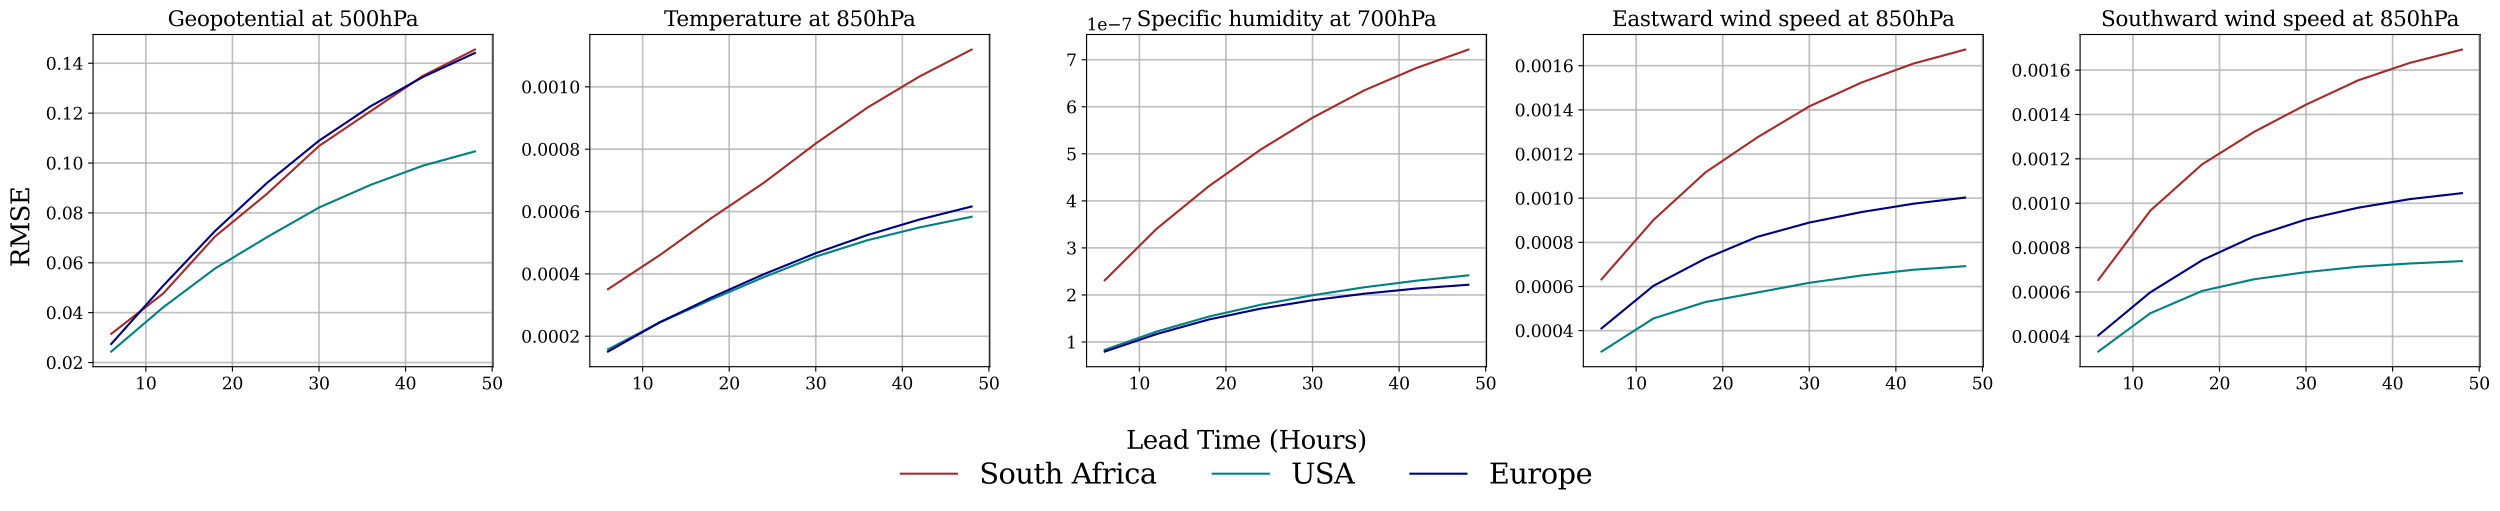 <?xml version="1.0" encoding="utf-8" standalone="no"?>
<!DOCTYPE svg PUBLIC "-//W3C//DTD SVG 1.1//EN"
  "http://www.w3.org/Graphics/SVG/1.1/DTD/svg11.dtd">
<svg xmlns:xlink="http://www.w3.org/1999/xlink" width="1783.343pt" height="364.27pt" viewBox="0 0 1783.343 364.27" xmlns="http://www.w3.org/2000/svg" version="1.1">
 <defs>
  <style type="text/css">*{stroke-linejoin: round; stroke-linecap: butt}</style>
 </defs>
 <g id="figure_1">
  <g id="patch_1">
   <path d="M 0 364.27 
L 1783.343 364.27 
L 1783.343 0 
L 0 0 
z
" style="fill: #ffffff"/>
  </g>
  <g id="axes_1">
   <g id="patch_2">
    <path d="M 66.37 261.561 
L 351.686 261.561 
L 351.686 24.598 
L 66.37 24.598 
z
" style="fill: #ffffff"/>
   </g>
   <g id="matplotlib.axis_1">
    <g id="xtick_1">
     <g id="line2d_1">
      <path d="M 104.042 261.561 
L 104.042 24.598 
" clip-path="url(#p9eb4d60854)" style="fill: none; stroke: #b0b0b0; stroke-opacity: 0.8; stroke-width: 1.2; stroke-linecap: square"/>
     </g>
     <g id="line2d_2">
      <defs>
       <path id="m5085ad4192" d="M 0 0 
L 0 3.5 
" style="stroke: #000000; stroke-width: 0.8"/>
      </defs>
      <g>
       <use xlink:href="#m5085ad4192" x="104.042" y="261.561" style="stroke: #000000; stroke-width: 0.8"/>
      </g>
     </g>
     <g id="text_1">
      <!-- 10 -->
      <g transform="translate(96.407 277.68) scale(0.12 -0.12)">
       <defs>
        <path id="DejaVuSerif-31" d="M 909 0 
L 909 331 
L 1722 331 
L 1722 4213 
L 781 3603 
L 781 4013 
L 1919 4750 
L 2350 4750 
L 2350 331 
L 3163 331 
L 3163 0 
L 909 0 
z
" transform="scale(0.016)"/>
        <path id="DejaVuSerif-30" d="M 2034 219 
Q 2513 219 2750 744 
Q 2988 1269 2988 2328 
Q 2988 3391 2750 3916 
Q 2513 4441 2034 4441 
Q 1556 4441 1318 3916 
Q 1081 3391 1081 2328 
Q 1081 1269 1318 744 
Q 1556 219 2034 219 
z
M 2034 -91 
Q 1275 -91 848 546 
Q 422 1184 422 2328 
Q 422 3475 848 4112 
Q 1275 4750 2034 4750 
Q 2797 4750 3222 4112 
Q 3647 3475 3647 2328 
Q 3647 1184 3222 546 
Q 2797 -91 2034 -91 
z
" transform="scale(0.016)"/>
       </defs>
       <use xlink:href="#DejaVuSerif-31"/>
       <use xlink:href="#DejaVuSerif-30" transform="translate(63.623 0)"/>
      </g>
     </g>
    </g>
    <g id="xtick_2">
     <g id="line2d_3">
      <path d="M 165.798 261.561 
L 165.798 24.598 
" clip-path="url(#p9eb4d60854)" style="fill: none; stroke: #b0b0b0; stroke-opacity: 0.8; stroke-width: 1.2; stroke-linecap: square"/>
     </g>
     <g id="line2d_4">
      <g>
       <use xlink:href="#m5085ad4192" x="165.798" y="261.561" style="stroke: #000000; stroke-width: 0.8"/>
      </g>
     </g>
     <g id="text_2">
      <!-- 20 -->
      <g transform="translate(158.163 277.68) scale(0.12 -0.12)">
       <defs>
        <path id="DejaVuSerif-32" d="M 819 3553 
L 469 3553 
L 469 4384 
Q 803 4563 1142 4656 
Q 1481 4750 1806 4750 
Q 2534 4750 2956 4397 
Q 3378 4044 3378 3438 
Q 3378 2753 2422 1800 
Q 2347 1728 2309 1691 
L 1131 513 
L 3078 513 
L 3078 1088 
L 3444 1088 
L 3444 0 
L 434 0 
L 434 341 
L 1850 1753 
Q 2319 2222 2519 2614 
Q 2719 3006 2719 3438 
Q 2719 3909 2473 4175 
Q 2228 4441 1797 4441 
Q 1350 4441 1106 4219 
Q 863 3997 819 3553 
z
" transform="scale(0.016)"/>
       </defs>
       <use xlink:href="#DejaVuSerif-32"/>
       <use xlink:href="#DejaVuSerif-30" transform="translate(63.623 0)"/>
      </g>
     </g>
    </g>
    <g id="xtick_3">
     <g id="line2d_5">
      <path d="M 227.555 261.561 
L 227.555 24.598 
" clip-path="url(#p9eb4d60854)" style="fill: none; stroke: #b0b0b0; stroke-opacity: 0.8; stroke-width: 1.2; stroke-linecap: square"/>
     </g>
     <g id="line2d_6">
      <g>
       <use xlink:href="#m5085ad4192" x="227.555" y="261.561" style="stroke: #000000; stroke-width: 0.8"/>
      </g>
     </g>
     <g id="text_3">
      <!-- 30 -->
      <g transform="translate(219.92 277.68) scale(0.12 -0.12)">
       <defs>
        <path id="DejaVuSerif-33" d="M 622 4469 
Q 988 4606 1323 4678 
Q 1659 4750 1953 4750 
Q 2638 4750 3022 4454 
Q 3406 4159 3406 3634 
Q 3406 3213 3140 2930 
Q 2875 2647 2388 2547 
Q 2963 2466 3280 2130 
Q 3597 1794 3597 1259 
Q 3597 606 3158 257 
Q 2719 -91 1894 -91 
Q 1528 -91 1179 -12 
Q 831 66 488 225 
L 488 1131 
L 838 1131 
Q 869 681 1141 450 
Q 1413 219 1906 219 
Q 2384 219 2661 495 
Q 2938 772 2938 1253 
Q 2938 1803 2653 2086 
Q 2369 2369 1819 2369 
L 1522 2369 
L 1522 2688 
L 1678 2688 
Q 2225 2688 2498 2914 
Q 2772 3141 2772 3597 
Q 2772 4006 2547 4223 
Q 2322 4441 1900 4441 
Q 1478 4441 1245 4241 
Q 1013 4041 972 3647 
L 622 3647 
L 622 4469 
z
" transform="scale(0.016)"/>
       </defs>
       <use xlink:href="#DejaVuSerif-33"/>
       <use xlink:href="#DejaVuSerif-30" transform="translate(63.623 0)"/>
      </g>
     </g>
    </g>
    <g id="xtick_4">
     <g id="line2d_7">
      <path d="M 289.311 261.561 
L 289.311 24.598 
" clip-path="url(#p9eb4d60854)" style="fill: none; stroke: #b0b0b0; stroke-opacity: 0.8; stroke-width: 1.2; stroke-linecap: square"/>
     </g>
     <g id="line2d_8">
      <g>
       <use xlink:href="#m5085ad4192" x="289.311" y="261.561" style="stroke: #000000; stroke-width: 0.8"/>
      </g>
     </g>
     <g id="text_4">
      <!-- 40 -->
      <g transform="translate(281.676 277.68) scale(0.12 -0.12)">
       <defs>
        <path id="DejaVuSerif-34" d="M 2234 1581 
L 2234 4063 
L 641 1581 
L 2234 1581 
z
M 3609 0 
L 1484 0 
L 1484 331 
L 2234 331 
L 2234 1247 
L 197 1247 
L 197 1588 
L 2241 4750 
L 2859 4750 
L 2859 1581 
L 3750 1581 
L 3750 1247 
L 2859 1247 
L 2859 331 
L 3609 331 
L 3609 0 
z
" transform="scale(0.016)"/>
       </defs>
       <use xlink:href="#DejaVuSerif-34"/>
       <use xlink:href="#DejaVuSerif-30" transform="translate(63.623 0)"/>
      </g>
     </g>
    </g>
    <g id="xtick_5">
     <g id="line2d_9">
      <path d="M 351.068 261.561 
L 351.068 24.598 
" clip-path="url(#p9eb4d60854)" style="fill: none; stroke: #b0b0b0; stroke-opacity: 0.8; stroke-width: 1.2; stroke-linecap: square"/>
     </g>
     <g id="line2d_10">
      <g>
       <use xlink:href="#m5085ad4192" x="351.068" y="261.561" style="stroke: #000000; stroke-width: 0.8"/>
      </g>
     </g>
     <g id="text_5">
      <!-- 50 -->
      <g transform="translate(343.433 277.68) scale(0.12 -0.12)">
       <defs>
        <path id="DejaVuSerif-35" d="M 3219 4666 
L 3219 4153 
L 1081 4153 
L 1081 2816 
Q 1244 2928 1461 2984 
Q 1678 3041 1947 3041 
Q 2703 3041 3140 2622 
Q 3578 2203 3578 1478 
Q 3578 738 3136 323 
Q 2694 -91 1894 -91 
Q 1572 -91 1234 -12 
Q 897 66 544 225 
L 544 1131 
L 897 1131 
Q 925 688 1179 453 
Q 1434 219 1894 219 
Q 2388 219 2653 544 
Q 2919 869 2919 1478 
Q 2919 2084 2655 2407 
Q 2391 2731 1894 2731 
Q 1613 2731 1398 2631 
Q 1184 2531 1019 2322 
L 750 2322 
L 750 4666 
L 3219 4666 
z
" transform="scale(0.016)"/>
       </defs>
       <use xlink:href="#DejaVuSerif-35"/>
       <use xlink:href="#DejaVuSerif-30" transform="translate(63.623 0)"/>
      </g>
     </g>
    </g>
   </g>
   <g id="matplotlib.axis_2">
    <g id="ytick_1">
     <g id="line2d_11">
      <path d="M 66.37 258.611 
L 351.686 258.611 
" clip-path="url(#p9eb4d60854)" style="fill: none; stroke: #b0b0b0; stroke-opacity: 0.8; stroke-width: 1.2; stroke-linecap: square"/>
     </g>
     <g id="line2d_12">
      <defs>
       <path id="m3e41158bd7" d="M 0 0 
L -3.5 0 
" style="stroke: #000000; stroke-width: 0.8"/>
      </defs>
      <g>
       <use xlink:href="#m3e41158bd7" x="66.37" y="258.611" style="stroke: #000000; stroke-width: 0.8"/>
      </g>
     </g>
     <g id="text_6">
      <!-- 0.02 -->
      <g transform="translate(32.651 263.17) scale(0.12 -0.12)">
       <defs>
        <path id="DejaVuSerif-2e" d="M 603 325 
Q 603 500 722 622 
Q 841 744 1019 744 
Q 1191 744 1312 622 
Q 1434 500 1434 325 
Q 1434 153 1312 31 
Q 1191 -91 1019 -91 
Q 841 -91 722 29 
Q 603 150 603 325 
z
" transform="scale(0.016)"/>
       </defs>
       <use xlink:href="#DejaVuSerif-30"/>
       <use xlink:href="#DejaVuSerif-2e" transform="translate(63.623 0)"/>
       <use xlink:href="#DejaVuSerif-30" transform="translate(95.41 0)"/>
       <use xlink:href="#DejaVuSerif-32" transform="translate(159.033 0)"/>
      </g>
     </g>
    </g>
    <g id="ytick_2">
     <g id="line2d_13">
      <path d="M 66.37 223.029 
L 351.686 223.029 
" clip-path="url(#p9eb4d60854)" style="fill: none; stroke: #b0b0b0; stroke-opacity: 0.8; stroke-width: 1.2; stroke-linecap: square"/>
     </g>
     <g id="line2d_14">
      <g>
       <use xlink:href="#m3e41158bd7" x="66.37" y="223.029" style="stroke: #000000; stroke-width: 0.8"/>
      </g>
     </g>
     <g id="text_7">
      <!-- 0.04 -->
      <g transform="translate(32.651 227.588) scale(0.12 -0.12)">
       <use xlink:href="#DejaVuSerif-30"/>
       <use xlink:href="#DejaVuSerif-2e" transform="translate(63.623 0)"/>
       <use xlink:href="#DejaVuSerif-30" transform="translate(95.41 0)"/>
       <use xlink:href="#DejaVuSerif-34" transform="translate(159.033 0)"/>
      </g>
     </g>
    </g>
    <g id="ytick_3">
     <g id="line2d_15">
      <path d="M 66.37 187.448 
L 351.686 187.448 
" clip-path="url(#p9eb4d60854)" style="fill: none; stroke: #b0b0b0; stroke-opacity: 0.8; stroke-width: 1.2; stroke-linecap: square"/>
     </g>
     <g id="line2d_16">
      <g>
       <use xlink:href="#m3e41158bd7" x="66.37" y="187.448" style="stroke: #000000; stroke-width: 0.8"/>
      </g>
     </g>
     <g id="text_8">
      <!-- 0.06 -->
      <g transform="translate(32.651 192.007) scale(0.12 -0.12)">
       <defs>
        <path id="DejaVuSerif-36" d="M 2094 219 
Q 2534 219 2771 542 
Q 3009 866 3009 1472 
Q 3009 2078 2771 2401 
Q 2534 2725 2094 2725 
Q 1647 2725 1412 2412 
Q 1178 2100 1178 1509 
Q 1178 888 1415 553 
Q 1653 219 2094 219 
z
M 1075 2569 
Q 1288 2803 1556 2918 
Q 1825 3034 2163 3034 
Q 2859 3034 3264 2615 
Q 3669 2197 3669 1472 
Q 3669 763 3233 336 
Q 2797 -91 2069 -91 
Q 1278 -91 853 498 
Q 428 1088 428 2181 
Q 428 3406 931 4078 
Q 1434 4750 2350 4750 
Q 2597 4750 2869 4703 
Q 3141 4656 3425 4563 
L 3425 3794 
L 3072 3794 
Q 3034 4109 2831 4275 
Q 2628 4441 2284 4441 
Q 1678 4441 1381 3981 
Q 1084 3522 1075 2569 
z
" transform="scale(0.016)"/>
       </defs>
       <use xlink:href="#DejaVuSerif-30"/>
       <use xlink:href="#DejaVuSerif-2e" transform="translate(63.623 0)"/>
       <use xlink:href="#DejaVuSerif-30" transform="translate(95.41 0)"/>
       <use xlink:href="#DejaVuSerif-36" transform="translate(159.033 0)"/>
      </g>
     </g>
    </g>
    <g id="ytick_4">
     <g id="line2d_17">
      <path d="M 66.37 151.866 
L 351.686 151.866 
" clip-path="url(#p9eb4d60854)" style="fill: none; stroke: #b0b0b0; stroke-opacity: 0.8; stroke-width: 1.2; stroke-linecap: square"/>
     </g>
     <g id="line2d_18">
      <g>
       <use xlink:href="#m3e41158bd7" x="66.37" y="151.866" style="stroke: #000000; stroke-width: 0.8"/>
      </g>
     </g>
     <g id="text_9">
      <!-- 0.08 -->
      <g transform="translate(32.651 156.425) scale(0.12 -0.12)">
       <defs>
        <path id="DejaVuSerif-38" d="M 2981 1275 
Q 2981 1775 2732 2051 
Q 2484 2328 2034 2328 
Q 1584 2328 1336 2051 
Q 1088 1775 1088 1275 
Q 1088 772 1336 495 
Q 1584 219 2034 219 
Q 2484 219 2732 495 
Q 2981 772 2981 1275 
z
M 2853 3541 
Q 2853 3966 2637 4203 
Q 2422 4441 2034 4441 
Q 1650 4441 1433 4203 
Q 1216 3966 1216 3541 
Q 1216 3113 1433 2875 
Q 1650 2638 2034 2638 
Q 2422 2638 2637 2875 
Q 2853 3113 2853 3541 
z
M 2516 2484 
Q 3047 2413 3344 2092 
Q 3641 1772 3641 1275 
Q 3641 619 3225 264 
Q 2809 -91 2034 -91 
Q 1263 -91 845 264 
Q 428 619 428 1275 
Q 428 1772 725 2092 
Q 1022 2413 1556 2484 
Q 1084 2569 832 2842 
Q 581 3116 581 3541 
Q 581 4103 968 4426 
Q 1356 4750 2034 4750 
Q 2713 4750 3100 4426 
Q 3488 4103 3488 3541 
Q 3488 3116 3236 2842 
Q 2984 2569 2516 2484 
z
" transform="scale(0.016)"/>
       </defs>
       <use xlink:href="#DejaVuSerif-30"/>
       <use xlink:href="#DejaVuSerif-2e" transform="translate(63.623 0)"/>
       <use xlink:href="#DejaVuSerif-30" transform="translate(95.41 0)"/>
       <use xlink:href="#DejaVuSerif-38" transform="translate(159.033 0)"/>
      </g>
     </g>
    </g>
    <g id="ytick_5">
     <g id="line2d_19">
      <path d="M 66.37 116.284 
L 351.686 116.284 
" clip-path="url(#p9eb4d60854)" style="fill: none; stroke: #b0b0b0; stroke-opacity: 0.8; stroke-width: 1.2; stroke-linecap: square"/>
     </g>
     <g id="line2d_20">
      <g>
       <use xlink:href="#m3e41158bd7" x="66.37" y="116.284" style="stroke: #000000; stroke-width: 0.8"/>
      </g>
     </g>
     <g id="text_10">
      <!-- 0.10 -->
      <g transform="translate(32.651 120.843) scale(0.12 -0.12)">
       <use xlink:href="#DejaVuSerif-30"/>
       <use xlink:href="#DejaVuSerif-2e" transform="translate(63.623 0)"/>
       <use xlink:href="#DejaVuSerif-31" transform="translate(95.41 0)"/>
       <use xlink:href="#DejaVuSerif-30" transform="translate(159.033 0)"/>
      </g>
     </g>
    </g>
    <g id="ytick_6">
     <g id="line2d_21">
      <path d="M 66.37 80.703 
L 351.686 80.703 
" clip-path="url(#p9eb4d60854)" style="fill: none; stroke: #b0b0b0; stroke-opacity: 0.8; stroke-width: 1.2; stroke-linecap: square"/>
     </g>
     <g id="line2d_22">
      <g>
       <use xlink:href="#m3e41158bd7" x="66.37" y="80.703" style="stroke: #000000; stroke-width: 0.8"/>
      </g>
     </g>
     <g id="text_11">
      <!-- 0.12 -->
      <g transform="translate(32.651 85.262) scale(0.12 -0.12)">
       <use xlink:href="#DejaVuSerif-30"/>
       <use xlink:href="#DejaVuSerif-2e" transform="translate(63.623 0)"/>
       <use xlink:href="#DejaVuSerif-31" transform="translate(95.41 0)"/>
       <use xlink:href="#DejaVuSerif-32" transform="translate(159.033 0)"/>
      </g>
     </g>
    </g>
    <g id="ytick_7">
     <g id="line2d_23">
      <path d="M 66.37 45.121 
L 351.686 45.121 
" clip-path="url(#p9eb4d60854)" style="fill: none; stroke: #b0b0b0; stroke-opacity: 0.8; stroke-width: 1.2; stroke-linecap: square"/>
     </g>
     <g id="line2d_24">
      <g>
       <use xlink:href="#m3e41158bd7" x="66.37" y="45.121" style="stroke: #000000; stroke-width: 0.8"/>
      </g>
     </g>
     <g id="text_12">
      <!-- 0.14 -->
      <g transform="translate(32.651 49.68) scale(0.12 -0.12)">
       <use xlink:href="#DejaVuSerif-30"/>
       <use xlink:href="#DejaVuSerif-2e" transform="translate(63.623 0)"/>
       <use xlink:href="#DejaVuSerif-31" transform="translate(95.41 0)"/>
       <use xlink:href="#DejaVuSerif-34" transform="translate(159.033 0)"/>
      </g>
     </g>
    </g>
   </g>
   <g id="line2d_25">
    <path d="M 79.339 238.128 
L 116.393 209.388 
L 153.447 168.626 
L 190.501 138.201 
L 227.555 104.156 
L 264.609 79.166 
L 301.663 54.126 
L 338.717 35.369 
" clip-path="url(#p9eb4d60854)" style="fill: none; stroke: #a52a2a; stroke-width: 1.5; stroke-linecap: square"/>
   </g>
   <g id="line2d_26">
    <path d="M 79.339 250.79 
L 116.393 219.227 
L 153.447 191.496 
L 190.501 169.127 
L 227.555 148.033 
L 264.609 131.766 
L 301.663 118.178 
L 338.717 107.988 
" clip-path="url(#p9eb4d60854)" style="fill: none; stroke: #008080; stroke-width: 1.5; stroke-linecap: square"/>
   </g>
   <g id="line2d_27">
    <path d="M 79.339 245.379 
L 116.393 203.833 
L 153.447 164.731 
L 190.501 130.438 
L 227.555 100.366 
L 264.609 75.624 
L 301.663 54.912 
L 338.717 37.782 
" clip-path="url(#p9eb4d60854)" style="fill: none; stroke: #000080; stroke-width: 1.5; stroke-linecap: square"/>
   </g>
   <g id="patch_3">
    <path d="M 66.37 261.561 
L 66.37 24.598 
" style="fill: none; stroke: #000000; stroke-width: 0.8; stroke-linejoin: miter; stroke-linecap: square"/>
   </g>
   <g id="patch_4">
    <path d="M 351.686 261.561 
L 351.686 24.598 
" style="fill: none; stroke: #000000; stroke-width: 0.8; stroke-linejoin: miter; stroke-linecap: square"/>
   </g>
   <g id="patch_5">
    <path d="M 66.37 261.561 
L 351.686 261.561 
" style="fill: none; stroke: #000000; stroke-width: 0.8; stroke-linejoin: miter; stroke-linecap: square"/>
   </g>
   <g id="patch_6">
    <path d="M 66.37 24.598 
L 351.686 24.598 
" style="fill: none; stroke: #000000; stroke-width: 0.8; stroke-linejoin: miter; stroke-linecap: square"/>
   </g>
   <g id="text_13">
    <!-- Geopotential at 500hPa -->
    <g transform="translate(119.618 18.598) scale(0.15 -0.15)">
     <defs>
      <path id="DejaVuSerif-47" d="M 4097 3272 
Q 3988 3856 3641 4136 
Q 3294 4416 2675 4416 
Q 1869 4416 1472 3897 
Q 1075 3378 1075 2328 
Q 1075 1300 1484 772 
Q 1894 244 2688 244 
Q 3041 244 3362 331 
Q 3684 419 3975 594 
L 3975 1797 
L 3097 1797 
L 3097 2131 
L 4609 2131 
L 4609 391 
Q 4194 150 3714 29 
Q 3234 -91 2688 -91 
Q 1631 -91 995 570 
Q 359 1231 359 2328 
Q 359 3434 996 4092 
Q 1634 4750 2713 4750 
Q 3113 4750 3539 4658 
Q 3966 4566 4447 4378 
L 4447 3272 
L 4097 3272 
z
" transform="scale(0.016)"/>
      <path id="DejaVuSerif-65" d="M 3469 1600 
L 991 1600 
L 991 1575 
Q 991 903 1244 561 
Q 1497 219 1991 219 
Q 2369 219 2611 417 
Q 2853 616 2950 1006 
L 3413 1006 
Q 3275 459 2904 184 
Q 2534 -91 1931 -91 
Q 1203 -91 761 389 
Q 319 869 319 1663 
Q 319 2450 753 2931 
Q 1188 3413 1894 3413 
Q 2647 3413 3050 2948 
Q 3453 2484 3469 1600 
z
M 2791 1931 
Q 2772 2513 2545 2808 
Q 2319 3103 1894 3103 
Q 1497 3103 1269 2806 
Q 1041 2509 991 1931 
L 2791 1931 
z
" transform="scale(0.016)"/>
      <path id="DejaVuSerif-6f" d="M 1925 219 
Q 2388 219 2623 584 
Q 2859 950 2859 1663 
Q 2859 2375 2623 2739 
Q 2388 3103 1925 3103 
Q 1463 3103 1227 2739 
Q 991 2375 991 1663 
Q 991 950 1228 584 
Q 1466 219 1925 219 
z
M 1925 -91 
Q 1200 -91 759 389 
Q 319 869 319 1663 
Q 319 2456 758 2934 
Q 1197 3413 1925 3413 
Q 2653 3413 3092 2934 
Q 3531 2456 3531 1663 
Q 3531 869 3092 389 
Q 2653 -91 1925 -91 
z
" transform="scale(0.016)"/>
      <path id="DejaVuSerif-70" d="M 1313 1825 
L 1313 1497 
Q 1313 897 1542 583 
Q 1772 269 2209 269 
Q 2650 269 2876 622 
Q 3103 975 3103 1663 
Q 3103 2353 2876 2703 
Q 2650 3053 2209 3053 
Q 1772 3053 1542 2737 
Q 1313 2422 1313 1825 
z
M 738 2988 
L 184 2988 
L 184 3322 
L 1313 3322 
L 1313 2803 
Q 1481 3116 1742 3264 
Q 2003 3413 2388 3413 
Q 3000 3413 3387 2928 
Q 3775 2444 3775 1663 
Q 3775 881 3387 395 
Q 3000 -91 2388 -91 
Q 2003 -91 1742 57 
Q 1481 206 1313 519 
L 1313 -997 
L 1856 -997 
L 1856 -1331 
L 184 -1331 
L 184 -997 
L 738 -997 
L 738 2988 
z
" transform="scale(0.016)"/>
      <path id="DejaVuSerif-74" d="M 691 2988 
L 184 2988 
L 184 3322 
L 691 3322 
L 691 4353 
L 1269 4353 
L 1269 3322 
L 2350 3322 
L 2350 2988 
L 1269 2988 
L 1269 878 
Q 1269 456 1350 337 
Q 1431 219 1650 219 
Q 1875 219 1978 351 
Q 2081 484 2088 781 
L 2522 781 
Q 2497 328 2275 118 
Q 2053 -91 1600 -91 
Q 1103 -91 897 129 
Q 691 350 691 878 
L 691 2988 
z
" transform="scale(0.016)"/>
      <path id="DejaVuSerif-6e" d="M 263 0 
L 263 331 
L 781 331 
L 781 2988 
L 231 2988 
L 231 3322 
L 1356 3322 
L 1356 2731 
Q 1516 3069 1770 3241 
Q 2025 3413 2363 3413 
Q 2913 3413 3172 3097 
Q 3431 2781 3431 2113 
L 3431 331 
L 3944 331 
L 3944 0 
L 2356 0 
L 2356 331 
L 2853 331 
L 2853 1931 
Q 2853 2541 2703 2767 
Q 2553 2994 2175 2994 
Q 1775 2994 1565 2701 
Q 1356 2409 1356 1850 
L 1356 331 
L 1856 331 
L 1856 0 
L 263 0 
z
" transform="scale(0.016)"/>
      <path id="DejaVuSerif-69" d="M 622 4353 
Q 622 4497 726 4603 
Q 831 4709 978 4709 
Q 1122 4709 1226 4603 
Q 1331 4497 1331 4353 
Q 1331 4206 1228 4103 
Q 1125 4000 978 4000 
Q 831 4000 726 4103 
Q 622 4206 622 4353 
z
M 1356 331 
L 1900 331 
L 1900 0 
L 231 0 
L 231 331 
L 781 331 
L 781 2988 
L 231 2988 
L 231 3322 
L 1356 3322 
L 1356 331 
z
" transform="scale(0.016)"/>
      <path id="DejaVuSerif-61" d="M 2547 1044 
L 2547 1747 
L 1806 1747 
Q 1378 1747 1168 1562 
Q 959 1378 959 997 
Q 959 650 1171 447 
Q 1384 244 1747 244 
Q 2106 244 2326 466 
Q 2547 688 2547 1044 
z
M 3122 2075 
L 3122 331 
L 3634 331 
L 3634 0 
L 2547 0 
L 2547 359 
Q 2356 128 2106 18 
Q 1856 -91 1522 -91 
Q 969 -91 644 203 
Q 319 497 319 997 
Q 319 1513 691 1797 
Q 1063 2081 1741 2081 
L 2547 2081 
L 2547 2309 
Q 2547 2688 2317 2895 
Q 2088 3103 1672 3103 
Q 1328 3103 1125 2947 
Q 922 2791 872 2484 
L 575 2484 
L 575 3156 
Q 875 3284 1158 3348 
Q 1441 3413 1709 3413 
Q 2400 3413 2761 3070 
Q 3122 2728 3122 2075 
z
" transform="scale(0.016)"/>
      <path id="DejaVuSerif-6c" d="M 1313 331 
L 1856 331 
L 1856 0 
L 184 0 
L 184 331 
L 738 331 
L 738 4531 
L 184 4531 
L 184 4863 
L 1313 4863 
L 1313 331 
z
" transform="scale(0.016)"/>
      <path id="DejaVuSerif-20" transform="scale(0.016)"/>
      <path id="DejaVuSerif-68" d="M 263 0 
L 263 331 
L 781 331 
L 781 4531 
L 231 4531 
L 231 4863 
L 1356 4863 
L 1356 2731 
Q 1516 3069 1770 3241 
Q 2025 3413 2363 3413 
Q 2913 3413 3172 3097 
Q 3431 2781 3431 2113 
L 3431 331 
L 3944 331 
L 3944 0 
L 2356 0 
L 2356 331 
L 2853 331 
L 2853 1931 
Q 2853 2541 2704 2764 
Q 2556 2988 2175 2988 
Q 1775 2988 1565 2697 
Q 1356 2406 1356 1850 
L 1356 331 
L 1856 331 
L 1856 0 
L 263 0 
z
" transform="scale(0.016)"/>
      <path id="DejaVuSerif-50" d="M 1581 2375 
L 2406 2375 
Q 2872 2375 3115 2626 
Q 3359 2878 3359 3353 
Q 3359 3831 3115 4081 
Q 2872 4331 2406 4331 
L 1581 4331 
L 1581 2375 
z
M 353 0 
L 353 331 
L 947 331 
L 947 4331 
L 353 4331 
L 353 4666 
L 2559 4666 
Q 3259 4666 3668 4311 
Q 4078 3956 4078 3353 
Q 4078 2753 3668 2397 
Q 3259 2041 2559 2041 
L 1581 2041 
L 1581 331 
L 2303 331 
L 2303 0 
L 353 0 
z
" transform="scale(0.016)"/>
     </defs>
     <use xlink:href="#DejaVuSerif-47"/>
     <use xlink:href="#DejaVuSerif-65" transform="translate(79.883 0)"/>
     <use xlink:href="#DejaVuSerif-6f" transform="translate(139.062 0)"/>
     <use xlink:href="#DejaVuSerif-70" transform="translate(199.268 0)"/>
     <use xlink:href="#DejaVuSerif-6f" transform="translate(263.281 0)"/>
     <use xlink:href="#DejaVuSerif-74" transform="translate(323.486 0)"/>
     <use xlink:href="#DejaVuSerif-65" transform="translate(363.672 0)"/>
     <use xlink:href="#DejaVuSerif-6e" transform="translate(422.852 0)"/>
     <use xlink:href="#DejaVuSerif-74" transform="translate(487.256 0)"/>
     <use xlink:href="#DejaVuSerif-69" transform="translate(527.441 0)"/>
     <use xlink:href="#DejaVuSerif-61" transform="translate(559.424 0)"/>
     <use xlink:href="#DejaVuSerif-6c" transform="translate(619.043 0)"/>
     <use xlink:href="#DejaVuSerif-20" transform="translate(651.025 0)"/>
     <use xlink:href="#DejaVuSerif-61" transform="translate(682.812 0)"/>
     <use xlink:href="#DejaVuSerif-74" transform="translate(742.432 0)"/>
     <use xlink:href="#DejaVuSerif-20" transform="translate(782.617 0)"/>
     <use xlink:href="#DejaVuSerif-35" transform="translate(814.404 0)"/>
     <use xlink:href="#DejaVuSerif-30" transform="translate(878.027 0)"/>
     <use xlink:href="#DejaVuSerif-30" transform="translate(941.65 0)"/>
     <use xlink:href="#DejaVuSerif-68" transform="translate(1005.273 0)"/>
     <use xlink:href="#DejaVuSerif-50" transform="translate(1069.678 0)"/>
     <use xlink:href="#DejaVuSerif-61" transform="translate(1132.463 0)"/>
    </g>
   </g>
  </g>
  <g id="axes_2">
   <g id="patch_7">
    <path d="M 420.73 261.561 
L 706.046 261.561 
L 706.046 24.598 
L 420.73 24.598 
z
" style="fill: #ffffff"/>
   </g>
   <g id="matplotlib.axis_3">
    <g id="xtick_6">
     <g id="line2d_28">
      <path d="M 458.402 261.561 
L 458.402 24.598 
" clip-path="url(#pae15aa9c44)" style="fill: none; stroke: #b0b0b0; stroke-opacity: 0.8; stroke-width: 1.2; stroke-linecap: square"/>
     </g>
     <g id="line2d_29">
      <g>
       <use xlink:href="#m5085ad4192" x="458.402" y="261.561" style="stroke: #000000; stroke-width: 0.8"/>
      </g>
     </g>
     <g id="text_14">
      <!-- 10 -->
      <g transform="translate(450.767 277.68) scale(0.12 -0.12)">
       <use xlink:href="#DejaVuSerif-31"/>
       <use xlink:href="#DejaVuSerif-30" transform="translate(63.623 0)"/>
      </g>
     </g>
    </g>
    <g id="xtick_7">
     <g id="line2d_30">
      <path d="M 520.158 261.561 
L 520.158 24.598 
" clip-path="url(#pae15aa9c44)" style="fill: none; stroke: #b0b0b0; stroke-opacity: 0.8; stroke-width: 1.2; stroke-linecap: square"/>
     </g>
     <g id="line2d_31">
      <g>
       <use xlink:href="#m5085ad4192" x="520.158" y="261.561" style="stroke: #000000; stroke-width: 0.8"/>
      </g>
     </g>
     <g id="text_15">
      <!-- 20 -->
      <g transform="translate(512.523 277.68) scale(0.12 -0.12)">
       <use xlink:href="#DejaVuSerif-32"/>
       <use xlink:href="#DejaVuSerif-30" transform="translate(63.623 0)"/>
      </g>
     </g>
    </g>
    <g id="xtick_8">
     <g id="line2d_32">
      <path d="M 581.915 261.561 
L 581.915 24.598 
" clip-path="url(#pae15aa9c44)" style="fill: none; stroke: #b0b0b0; stroke-opacity: 0.8; stroke-width: 1.2; stroke-linecap: square"/>
     </g>
     <g id="line2d_33">
      <g>
       <use xlink:href="#m5085ad4192" x="581.915" y="261.561" style="stroke: #000000; stroke-width: 0.8"/>
      </g>
     </g>
     <g id="text_16">
      <!-- 30 -->
      <g transform="translate(574.28 277.68) scale(0.12 -0.12)">
       <use xlink:href="#DejaVuSerif-33"/>
       <use xlink:href="#DejaVuSerif-30" transform="translate(63.623 0)"/>
      </g>
     </g>
    </g>
    <g id="xtick_9">
     <g id="line2d_34">
      <path d="M 643.671 261.561 
L 643.671 24.598 
" clip-path="url(#pae15aa9c44)" style="fill: none; stroke: #b0b0b0; stroke-opacity: 0.8; stroke-width: 1.2; stroke-linecap: square"/>
     </g>
     <g id="line2d_35">
      <g>
       <use xlink:href="#m5085ad4192" x="643.671" y="261.561" style="stroke: #000000; stroke-width: 0.8"/>
      </g>
     </g>
     <g id="text_17">
      <!-- 40 -->
      <g transform="translate(636.036 277.68) scale(0.12 -0.12)">
       <use xlink:href="#DejaVuSerif-34"/>
       <use xlink:href="#DejaVuSerif-30" transform="translate(63.623 0)"/>
      </g>
     </g>
    </g>
    <g id="xtick_10">
     <g id="line2d_36">
      <path d="M 705.428 261.561 
L 705.428 24.598 
" clip-path="url(#pae15aa9c44)" style="fill: none; stroke: #b0b0b0; stroke-opacity: 0.8; stroke-width: 1.2; stroke-linecap: square"/>
     </g>
     <g id="line2d_37">
      <g>
       <use xlink:href="#m5085ad4192" x="705.428" y="261.561" style="stroke: #000000; stroke-width: 0.8"/>
      </g>
     </g>
     <g id="text_18">
      <!-- 50 -->
      <g transform="translate(697.793 277.68) scale(0.12 -0.12)">
       <use xlink:href="#DejaVuSerif-35"/>
       <use xlink:href="#DejaVuSerif-30" transform="translate(63.623 0)"/>
      </g>
     </g>
    </g>
   </g>
   <g id="matplotlib.axis_4">
    <g id="ytick_8">
     <g id="line2d_38">
      <path d="M 420.73 239.85 
L 706.046 239.85 
" clip-path="url(#pae15aa9c44)" style="fill: none; stroke: #b0b0b0; stroke-opacity: 0.8; stroke-width: 1.2; stroke-linecap: square"/>
     </g>
     <g id="line2d_39">
      <g>
       <use xlink:href="#m3e41158bd7" x="420.73" y="239.85" style="stroke: #000000; stroke-width: 0.8"/>
      </g>
     </g>
     <g id="text_19">
      <!-- 0.0002 -->
      <g transform="translate(371.741 244.409) scale(0.12 -0.12)">
       <use xlink:href="#DejaVuSerif-30"/>
       <use xlink:href="#DejaVuSerif-2e" transform="translate(63.623 0)"/>
       <use xlink:href="#DejaVuSerif-30" transform="translate(95.41 0)"/>
       <use xlink:href="#DejaVuSerif-30" transform="translate(159.033 0)"/>
       <use xlink:href="#DejaVuSerif-30" transform="translate(222.656 0)"/>
       <use xlink:href="#DejaVuSerif-32" transform="translate(286.279 0)"/>
      </g>
     </g>
    </g>
    <g id="ytick_9">
     <g id="line2d_40">
      <path d="M 420.73 195.377 
L 706.046 195.377 
" clip-path="url(#pae15aa9c44)" style="fill: none; stroke: #b0b0b0; stroke-opacity: 0.8; stroke-width: 1.2; stroke-linecap: square"/>
     </g>
     <g id="line2d_41">
      <g>
       <use xlink:href="#m3e41158bd7" x="420.73" y="195.377" style="stroke: #000000; stroke-width: 0.8"/>
      </g>
     </g>
     <g id="text_20">
      <!-- 0.0004 -->
      <g transform="translate(371.741 199.936) scale(0.12 -0.12)">
       <use xlink:href="#DejaVuSerif-30"/>
       <use xlink:href="#DejaVuSerif-2e" transform="translate(63.623 0)"/>
       <use xlink:href="#DejaVuSerif-30" transform="translate(95.41 0)"/>
       <use xlink:href="#DejaVuSerif-30" transform="translate(159.033 0)"/>
       <use xlink:href="#DejaVuSerif-30" transform="translate(222.656 0)"/>
       <use xlink:href="#DejaVuSerif-34" transform="translate(286.279 0)"/>
      </g>
     </g>
    </g>
    <g id="ytick_10">
     <g id="line2d_42">
      <path d="M 420.73 150.903 
L 706.046 150.903 
" clip-path="url(#pae15aa9c44)" style="fill: none; stroke: #b0b0b0; stroke-opacity: 0.8; stroke-width: 1.2; stroke-linecap: square"/>
     </g>
     <g id="line2d_43">
      <g>
       <use xlink:href="#m3e41158bd7" x="420.73" y="150.903" style="stroke: #000000; stroke-width: 0.8"/>
      </g>
     </g>
     <g id="text_21">
      <!-- 0.0006 -->
      <g transform="translate(371.741 155.462) scale(0.12 -0.12)">
       <use xlink:href="#DejaVuSerif-30"/>
       <use xlink:href="#DejaVuSerif-2e" transform="translate(63.623 0)"/>
       <use xlink:href="#DejaVuSerif-30" transform="translate(95.41 0)"/>
       <use xlink:href="#DejaVuSerif-30" transform="translate(159.033 0)"/>
       <use xlink:href="#DejaVuSerif-30" transform="translate(222.656 0)"/>
       <use xlink:href="#DejaVuSerif-36" transform="translate(286.279 0)"/>
      </g>
     </g>
    </g>
    <g id="ytick_11">
     <g id="line2d_44">
      <path d="M 420.73 106.43 
L 706.046 106.43 
" clip-path="url(#pae15aa9c44)" style="fill: none; stroke: #b0b0b0; stroke-opacity: 0.8; stroke-width: 1.2; stroke-linecap: square"/>
     </g>
     <g id="line2d_45">
      <g>
       <use xlink:href="#m3e41158bd7" x="420.73" y="106.43" style="stroke: #000000; stroke-width: 0.8"/>
      </g>
     </g>
     <g id="text_22">
      <!-- 0.0008 -->
      <g transform="translate(371.741 110.989) scale(0.12 -0.12)">
       <use xlink:href="#DejaVuSerif-30"/>
       <use xlink:href="#DejaVuSerif-2e" transform="translate(63.623 0)"/>
       <use xlink:href="#DejaVuSerif-30" transform="translate(95.41 0)"/>
       <use xlink:href="#DejaVuSerif-30" transform="translate(159.033 0)"/>
       <use xlink:href="#DejaVuSerif-30" transform="translate(222.656 0)"/>
       <use xlink:href="#DejaVuSerif-38" transform="translate(286.279 0)"/>
      </g>
     </g>
    </g>
    <g id="ytick_12">
     <g id="line2d_46">
      <path d="M 420.73 61.956 
L 706.046 61.956 
" clip-path="url(#pae15aa9c44)" style="fill: none; stroke: #b0b0b0; stroke-opacity: 0.8; stroke-width: 1.2; stroke-linecap: square"/>
     </g>
     <g id="line2d_47">
      <g>
       <use xlink:href="#m3e41158bd7" x="420.73" y="61.956" style="stroke: #000000; stroke-width: 0.8"/>
      </g>
     </g>
     <g id="text_23">
      <!-- 0.0010 -->
      <g transform="translate(371.741 66.515) scale(0.12 -0.12)">
       <use xlink:href="#DejaVuSerif-30"/>
       <use xlink:href="#DejaVuSerif-2e" transform="translate(63.623 0)"/>
       <use xlink:href="#DejaVuSerif-30" transform="translate(95.41 0)"/>
       <use xlink:href="#DejaVuSerif-30" transform="translate(159.033 0)"/>
       <use xlink:href="#DejaVuSerif-31" transform="translate(222.656 0)"/>
       <use xlink:href="#DejaVuSerif-30" transform="translate(286.279 0)"/>
      </g>
     </g>
    </g>
   </g>
   <g id="line2d_48">
    <path d="M 433.699 206.27 
L 470.753 181.912 
L 507.807 155.327 
L 544.861 130.365 
L 581.915 102.367 
L 618.969 76.602 
L 656.023 54.492 
L 693.077 35.369 
" clip-path="url(#pae15aa9c44)" style="fill: none; stroke: #a52a2a; stroke-width: 1.5; stroke-linecap: square"/>
   </g>
   <g id="line2d_49">
    <path d="M 433.699 249.217 
L 470.753 229.901 
L 507.807 213.486 
L 544.861 197.707 
L 581.915 183.017 
L 618.969 171.307 
L 656.023 162.195 
L 693.077 154.618 
" clip-path="url(#pae15aa9c44)" style="fill: none; stroke: #008080; stroke-width: 1.5; stroke-linecap: square"/>
   </g>
   <g id="line2d_50">
    <path d="M 433.699 250.79 
L 470.753 229.853 
L 507.807 212.077 
L 544.861 195.609 
L 581.915 180.592 
L 618.969 167.57 
L 656.023 156.554 
L 693.077 147.308 
" clip-path="url(#pae15aa9c44)" style="fill: none; stroke: #000080; stroke-width: 1.5; stroke-linecap: square"/>
   </g>
   <g id="patch_8">
    <path d="M 420.73 261.561 
L 420.73 24.598 
" style="fill: none; stroke: #000000; stroke-width: 0.8; stroke-linejoin: miter; stroke-linecap: square"/>
   </g>
   <g id="patch_9">
    <path d="M 706.046 261.561 
L 706.046 24.598 
" style="fill: none; stroke: #000000; stroke-width: 0.8; stroke-linejoin: miter; stroke-linecap: square"/>
   </g>
   <g id="patch_10">
    <path d="M 420.73 261.561 
L 706.046 261.561 
" style="fill: none; stroke: #000000; stroke-width: 0.8; stroke-linejoin: miter; stroke-linecap: square"/>
   </g>
   <g id="patch_11">
    <path d="M 420.73 24.598 
L 706.046 24.598 
" style="fill: none; stroke: #000000; stroke-width: 0.8; stroke-linejoin: miter; stroke-linecap: square"/>
   </g>
   <g id="text_24">
    <!-- Temperature at 850hPa -->
    <g transform="translate(473.67 18.598) scale(0.15 -0.15)">
     <defs>
      <path id="DejaVuSerif-54" d="M 1222 0 
L 1222 331 
L 1819 331 
L 1819 4294 
L 447 4294 
L 447 3566 
L 63 3566 
L 63 4666 
L 4206 4666 
L 4206 3566 
L 3822 3566 
L 3822 4294 
L 2450 4294 
L 2450 331 
L 3047 331 
L 3047 0 
L 1222 0 
z
" transform="scale(0.016)"/>
      <path id="DejaVuSerif-6d" d="M 3316 2675 
Q 3481 3041 3739 3227 
Q 3997 3413 4341 3413 
Q 4863 3413 5119 3089 
Q 5375 2766 5375 2113 
L 5375 331 
L 5894 331 
L 5894 0 
L 4300 0 
L 4300 331 
L 4800 331 
L 4800 2047 
Q 4800 2556 4650 2772 
Q 4500 2988 4153 2988 
Q 3769 2988 3567 2697 
Q 3366 2406 3366 1850 
L 3366 331 
L 3866 331 
L 3866 0 
L 2291 0 
L 2291 331 
L 2791 331 
L 2791 2069 
Q 2791 2566 2641 2777 
Q 2491 2988 2144 2988 
Q 1759 2988 1557 2697 
Q 1356 2406 1356 1850 
L 1356 331 
L 1856 331 
L 1856 0 
L 263 0 
L 263 331 
L 781 331 
L 781 2994 
L 231 2994 
L 231 3322 
L 1356 3322 
L 1356 2731 
Q 1516 3063 1762 3238 
Q 2009 3413 2322 3413 
Q 2709 3413 2968 3220 
Q 3228 3028 3316 2675 
z
" transform="scale(0.016)"/>
      <path id="DejaVuSerif-72" d="M 3059 3328 
L 3059 2497 
L 2728 2497 
Q 2713 2744 2591 2866 
Q 2469 2988 2234 2988 
Q 1809 2988 1582 2694 
Q 1356 2400 1356 1850 
L 1356 331 
L 2022 331 
L 2022 0 
L 263 0 
L 263 331 
L 781 331 
L 781 2994 
L 231 2994 
L 231 3322 
L 1356 3322 
L 1356 2731 
Q 1525 3078 1790 3245 
Q 2056 3413 2438 3413 
Q 2578 3413 2733 3391 
Q 2888 3369 3059 3328 
z
" transform="scale(0.016)"/>
      <path id="DejaVuSerif-75" d="M 2266 3322 
L 3341 3322 
L 3341 331 
L 3884 331 
L 3884 0 
L 2766 0 
L 2766 588 
Q 2606 256 2353 82 
Q 2100 -91 1766 -91 
Q 1213 -91 952 223 
Q 691 538 691 1209 
L 691 2988 
L 172 2988 
L 172 3322 
L 1269 3322 
L 1269 1388 
Q 1269 781 1417 556 
Q 1566 331 1947 331 
Q 2347 331 2556 625 
Q 2766 919 2766 1478 
L 2766 2988 
L 2266 2988 
L 2266 3322 
z
" transform="scale(0.016)"/>
     </defs>
     <use xlink:href="#DejaVuSerif-54"/>
     <use xlink:href="#DejaVuSerif-65" transform="translate(58.949 0)"/>
     <use xlink:href="#DejaVuSerif-6d" transform="translate(118.129 0)"/>
     <use xlink:href="#DejaVuSerif-70" transform="translate(212.953 0)"/>
     <use xlink:href="#DejaVuSerif-65" transform="translate(276.967 0)"/>
     <use xlink:href="#DejaVuSerif-72" transform="translate(336.146 0)"/>
     <use xlink:href="#DejaVuSerif-61" transform="translate(383.949 0)"/>
     <use xlink:href="#DejaVuSerif-74" transform="translate(443.568 0)"/>
     <use xlink:href="#DejaVuSerif-75" transform="translate(483.754 0)"/>
     <use xlink:href="#DejaVuSerif-72" transform="translate(548.158 0)"/>
     <use xlink:href="#DejaVuSerif-65" transform="translate(595.961 0)"/>
     <use xlink:href="#DejaVuSerif-20" transform="translate(655.141 0)"/>
     <use xlink:href="#DejaVuSerif-61" transform="translate(686.928 0)"/>
     <use xlink:href="#DejaVuSerif-74" transform="translate(746.547 0)"/>
     <use xlink:href="#DejaVuSerif-20" transform="translate(786.732 0)"/>
     <use xlink:href="#DejaVuSerif-38" transform="translate(818.52 0)"/>
     <use xlink:href="#DejaVuSerif-35" transform="translate(882.143 0)"/>
     <use xlink:href="#DejaVuSerif-30" transform="translate(945.766 0)"/>
     <use xlink:href="#DejaVuSerif-68" transform="translate(1009.389 0)"/>
     <use xlink:href="#DejaVuSerif-50" transform="translate(1073.793 0)"/>
     <use xlink:href="#DejaVuSerif-61" transform="translate(1136.578 0)"/>
    </g>
   </g>
  </g>
  <g id="axes_3">
   <g id="patch_12">
    <path d="M 775.09 261.561 
L 1060.406 261.561 
L 1060.406 24.598 
L 775.09 24.598 
z
" style="fill: #ffffff"/>
   </g>
   <g id="matplotlib.axis_5">
    <g id="xtick_11">
     <g id="line2d_51">
      <path d="M 812.762 261.561 
L 812.762 24.598 
" clip-path="url(#p4f6e655abd)" style="fill: none; stroke: #b0b0b0; stroke-opacity: 0.8; stroke-width: 1.2; stroke-linecap: square"/>
     </g>
     <g id="line2d_52">
      <g>
       <use xlink:href="#m5085ad4192" x="812.762" y="261.561" style="stroke: #000000; stroke-width: 0.8"/>
      </g>
     </g>
     <g id="text_25">
      <!-- 10 -->
      <g transform="translate(805.127 277.68) scale(0.12 -0.12)">
       <use xlink:href="#DejaVuSerif-31"/>
       <use xlink:href="#DejaVuSerif-30" transform="translate(63.623 0)"/>
      </g>
     </g>
    </g>
    <g id="xtick_12">
     <g id="line2d_53">
      <path d="M 874.518 261.561 
L 874.518 24.598 
" clip-path="url(#p4f6e655abd)" style="fill: none; stroke: #b0b0b0; stroke-opacity: 0.8; stroke-width: 1.2; stroke-linecap: square"/>
     </g>
     <g id="line2d_54">
      <g>
       <use xlink:href="#m5085ad4192" x="874.518" y="261.561" style="stroke: #000000; stroke-width: 0.8"/>
      </g>
     </g>
     <g id="text_26">
      <!-- 20 -->
      <g transform="translate(866.883 277.68) scale(0.12 -0.12)">
       <use xlink:href="#DejaVuSerif-32"/>
       <use xlink:href="#DejaVuSerif-30" transform="translate(63.623 0)"/>
      </g>
     </g>
    </g>
    <g id="xtick_13">
     <g id="line2d_55">
      <path d="M 936.275 261.561 
L 936.275 24.598 
" clip-path="url(#p4f6e655abd)" style="fill: none; stroke: #b0b0b0; stroke-opacity: 0.8; stroke-width: 1.2; stroke-linecap: square"/>
     </g>
     <g id="line2d_56">
      <g>
       <use xlink:href="#m5085ad4192" x="936.275" y="261.561" style="stroke: #000000; stroke-width: 0.8"/>
      </g>
     </g>
     <g id="text_27">
      <!-- 30 -->
      <g transform="translate(928.64 277.68) scale(0.12 -0.12)">
       <use xlink:href="#DejaVuSerif-33"/>
       <use xlink:href="#DejaVuSerif-30" transform="translate(63.623 0)"/>
      </g>
     </g>
    </g>
    <g id="xtick_14">
     <g id="line2d_57">
      <path d="M 998.031 261.561 
L 998.031 24.598 
" clip-path="url(#p4f6e655abd)" style="fill: none; stroke: #b0b0b0; stroke-opacity: 0.8; stroke-width: 1.2; stroke-linecap: square"/>
     </g>
     <g id="line2d_58">
      <g>
       <use xlink:href="#m5085ad4192" x="998.031" y="261.561" style="stroke: #000000; stroke-width: 0.8"/>
      </g>
     </g>
     <g id="text_28">
      <!-- 40 -->
      <g transform="translate(990.396 277.68) scale(0.12 -0.12)">
       <use xlink:href="#DejaVuSerif-34"/>
       <use xlink:href="#DejaVuSerif-30" transform="translate(63.623 0)"/>
      </g>
     </g>
    </g>
    <g id="xtick_15">
     <g id="line2d_59">
      <path d="M 1059.788 261.561 
L 1059.788 24.598 
" clip-path="url(#p4f6e655abd)" style="fill: none; stroke: #b0b0b0; stroke-opacity: 0.8; stroke-width: 1.2; stroke-linecap: square"/>
     </g>
     <g id="line2d_60">
      <g>
       <use xlink:href="#m5085ad4192" x="1059.788" y="261.561" style="stroke: #000000; stroke-width: 0.8"/>
      </g>
     </g>
     <g id="text_29">
      <!-- 50 -->
      <g transform="translate(1052.153 277.68) scale(0.12 -0.12)">
       <use xlink:href="#DejaVuSerif-35"/>
       <use xlink:href="#DejaVuSerif-30" transform="translate(63.623 0)"/>
      </g>
     </g>
    </g>
   </g>
   <g id="matplotlib.axis_6">
    <g id="ytick_13">
     <g id="line2d_61">
      <path d="M 775.09 243.964 
L 1060.406 243.964 
" clip-path="url(#p4f6e655abd)" style="fill: none; stroke: #b0b0b0; stroke-opacity: 0.8; stroke-width: 1.2; stroke-linecap: square"/>
     </g>
     <g id="line2d_62">
      <g>
       <use xlink:href="#m3e41158bd7" x="775.09" y="243.964" style="stroke: #000000; stroke-width: 0.8"/>
      </g>
     </g>
     <g id="text_30">
      <!-- 1 -->
      <g transform="translate(760.455 248.523) scale(0.12 -0.12)">
       <use xlink:href="#DejaVuSerif-31"/>
      </g>
     </g>
    </g>
    <g id="ytick_14">
     <g id="line2d_63">
      <path d="M 775.09 210.406 
L 1060.406 210.406 
" clip-path="url(#p4f6e655abd)" style="fill: none; stroke: #b0b0b0; stroke-opacity: 0.8; stroke-width: 1.2; stroke-linecap: square"/>
     </g>
     <g id="line2d_64">
      <g>
       <use xlink:href="#m3e41158bd7" x="775.09" y="210.406" style="stroke: #000000; stroke-width: 0.8"/>
      </g>
     </g>
     <g id="text_31">
      <!-- 2 -->
      <g transform="translate(760.455 214.965) scale(0.12 -0.12)">
       <use xlink:href="#DejaVuSerif-32"/>
      </g>
     </g>
    </g>
    <g id="ytick_15">
     <g id="line2d_65">
      <path d="M 775.09 176.849 
L 1060.406 176.849 
" clip-path="url(#p4f6e655abd)" style="fill: none; stroke: #b0b0b0; stroke-opacity: 0.8; stroke-width: 1.2; stroke-linecap: square"/>
     </g>
     <g id="line2d_66">
      <g>
       <use xlink:href="#m3e41158bd7" x="775.09" y="176.849" style="stroke: #000000; stroke-width: 0.8"/>
      </g>
     </g>
     <g id="text_32">
      <!-- 3 -->
      <g transform="translate(760.455 181.408) scale(0.12 -0.12)">
       <use xlink:href="#DejaVuSerif-33"/>
      </g>
     </g>
    </g>
    <g id="ytick_16">
     <g id="line2d_67">
      <path d="M 775.09 143.291 
L 1060.406 143.291 
" clip-path="url(#p4f6e655abd)" style="fill: none; stroke: #b0b0b0; stroke-opacity: 0.8; stroke-width: 1.2; stroke-linecap: square"/>
     </g>
     <g id="line2d_68">
      <g>
       <use xlink:href="#m3e41158bd7" x="775.09" y="143.291" style="stroke: #000000; stroke-width: 0.8"/>
      </g>
     </g>
     <g id="text_33">
      <!-- 4 -->
      <g transform="translate(760.455 147.85) scale(0.12 -0.12)">
       <use xlink:href="#DejaVuSerif-34"/>
      </g>
     </g>
    </g>
    <g id="ytick_17">
     <g id="line2d_69">
      <path d="M 775.09 109.733 
L 1060.406 109.733 
" clip-path="url(#p4f6e655abd)" style="fill: none; stroke: #b0b0b0; stroke-opacity: 0.8; stroke-width: 1.2; stroke-linecap: square"/>
     </g>
     <g id="line2d_70">
      <g>
       <use xlink:href="#m3e41158bd7" x="775.09" y="109.733" style="stroke: #000000; stroke-width: 0.8"/>
      </g>
     </g>
     <g id="text_34">
      <!-- 5 -->
      <g transform="translate(760.455 114.292) scale(0.12 -0.12)">
       <use xlink:href="#DejaVuSerif-35"/>
      </g>
     </g>
    </g>
    <g id="ytick_18">
     <g id="line2d_71">
      <path d="M 775.09 76.175 
L 1060.406 76.175 
" clip-path="url(#p4f6e655abd)" style="fill: none; stroke: #b0b0b0; stroke-opacity: 0.8; stroke-width: 1.2; stroke-linecap: square"/>
     </g>
     <g id="line2d_72">
      <g>
       <use xlink:href="#m3e41158bd7" x="775.09" y="76.175" style="stroke: #000000; stroke-width: 0.8"/>
      </g>
     </g>
     <g id="text_35">
      <!-- 6 -->
      <g transform="translate(760.455 80.735) scale(0.12 -0.12)">
       <use xlink:href="#DejaVuSerif-36"/>
      </g>
     </g>
    </g>
    <g id="ytick_19">
     <g id="line2d_73">
      <path d="M 775.09 42.618 
L 1060.406 42.618 
" clip-path="url(#p4f6e655abd)" style="fill: none; stroke: #b0b0b0; stroke-opacity: 0.8; stroke-width: 1.2; stroke-linecap: square"/>
     </g>
     <g id="line2d_74">
      <g>
       <use xlink:href="#m3e41158bd7" x="775.09" y="42.618" style="stroke: #000000; stroke-width: 0.8"/>
      </g>
     </g>
     <g id="text_36">
      <!-- 7 -->
      <g transform="translate(760.455 47.177) scale(0.12 -0.12)">
       <defs>
        <path id="DejaVuSerif-37" d="M 3609 4347 
L 1784 0 
L 1319 0 
L 3059 4153 
L 903 4153 
L 903 3578 
L 538 3578 
L 538 4666 
L 3609 4666 
L 3609 4347 
z
" transform="scale(0.016)"/>
       </defs>
       <use xlink:href="#DejaVuSerif-37"/>
      </g>
     </g>
    </g>
    <g id="text_37">
     <!-- 1e−7 -->
     <g transform="translate(775.09 21.598) scale(0.12 -0.12)">
      <defs>
       <path id="DejaVuSerif-2212" d="M 678 2259 
L 4684 2259 
L 4684 1753 
L 678 1753 
L 678 2259 
z
" transform="scale(0.016)"/>
      </defs>
      <use xlink:href="#DejaVuSerif-31"/>
      <use xlink:href="#DejaVuSerif-65" transform="translate(63.623 0)"/>
      <use xlink:href="#DejaVuSerif-2212" transform="translate(122.803 0)"/>
      <use xlink:href="#DejaVuSerif-37" transform="translate(206.592 0)"/>
     </g>
    </g>
   </g>
   <g id="line2d_75">
    <path d="M 788.059 199.94 
L 825.113 163.134 
L 862.167 132.917 
L 899.221 106.736 
L 936.275 83.982 
L 973.329 64.376 
L 1010.383 48.487 
L 1047.437 35.369 
" clip-path="url(#p4f6e655abd)" style="fill: none; stroke: #a52a2a; stroke-width: 1.5; stroke-linecap: square"/>
   </g>
   <g id="line2d_76">
    <path d="M 788.059 249.554 
L 825.113 236.474 
L 862.167 225.858 
L 899.221 217.411 
L 936.275 210.6 
L 973.329 204.903 
L 1010.383 200.23 
L 1047.437 196.415 
" clip-path="url(#p4f6e655abd)" style="fill: none; stroke: #008080; stroke-width: 1.5; stroke-linecap: square"/>
   </g>
   <g id="line2d_77">
    <path d="M 788.059 250.79 
L 825.113 238.249 
L 862.167 227.936 
L 899.221 220.15 
L 936.275 214.163 
L 973.329 209.486 
L 1010.383 205.827 
L 1047.437 203.107 
" clip-path="url(#p4f6e655abd)" style="fill: none; stroke: #000080; stroke-width: 1.5; stroke-linecap: square"/>
   </g>
   <g id="patch_13">
    <path d="M 775.09 261.561 
L 775.09 24.598 
" style="fill: none; stroke: #000000; stroke-width: 0.8; stroke-linejoin: miter; stroke-linecap: square"/>
   </g>
   <g id="patch_14">
    <path d="M 1060.406 261.561 
L 1060.406 24.598 
" style="fill: none; stroke: #000000; stroke-width: 0.8; stroke-linejoin: miter; stroke-linecap: square"/>
   </g>
   <g id="patch_15">
    <path d="M 775.09 261.561 
L 1060.406 261.561 
" style="fill: none; stroke: #000000; stroke-width: 0.8; stroke-linejoin: miter; stroke-linecap: square"/>
   </g>
   <g id="patch_16">
    <path d="M 775.09 24.598 
L 1060.406 24.598 
" style="fill: none; stroke: #000000; stroke-width: 0.8; stroke-linejoin: miter; stroke-linecap: square"/>
   </g>
   <g id="text_38">
    <!-- Specific humidity at 700hPa -->
    <g transform="translate(810.81 18.598) scale(0.15 -0.15)">
     <defs>
      <path id="DejaVuSerif-53" d="M 594 225 
L 594 1288 
L 953 1284 
Q 969 753 1261 498 
Q 1553 244 2150 244 
Q 2706 244 2998 464 
Q 3291 684 3291 1106 
Q 3291 1444 3114 1625 
Q 2938 1806 2369 1978 
L 1753 2163 
Q 1084 2366 811 2669 
Q 538 2972 538 3500 
Q 538 4094 959 4422 
Q 1381 4750 2144 4750 
Q 2469 4750 2856 4679 
Q 3244 4609 3681 4475 
L 3681 3481 
L 3328 3481 
Q 3275 3975 2998 4195 
Q 2722 4416 2156 4416 
Q 1663 4416 1405 4214 
Q 1147 4013 1147 3628 
Q 1147 3294 1340 3103 
Q 1534 2913 2163 2725 
L 2741 2553 
Q 3375 2363 3645 2067 
Q 3916 1772 3916 1275 
Q 3916 597 3481 253 
Q 3047 -91 2188 -91 
Q 1803 -91 1404 -12 
Q 1006 66 594 225 
z
" transform="scale(0.016)"/>
      <path id="DejaVuSerif-63" d="M 3291 997 
Q 3169 466 2822 187 
Q 2475 -91 1925 -91 
Q 1200 -91 759 389 
Q 319 869 319 1663 
Q 319 2459 759 2936 
Q 1200 3413 1925 3413 
Q 2241 3413 2553 3339 
Q 2866 3266 3181 3116 
L 3181 2266 
L 2847 2266 
Q 2781 2703 2561 2903 
Q 2341 3103 1931 3103 
Q 1466 3103 1228 2742 
Q 991 2381 991 1663 
Q 991 944 1227 581 
Q 1463 219 1931 219 
Q 2303 219 2525 412 
Q 2747 606 2828 997 
L 3291 997 
z
" transform="scale(0.016)"/>
      <path id="DejaVuSerif-66" d="M 2753 4078 
L 2450 4078 
Q 2447 4313 2317 4434 
Q 2188 4556 1941 4556 
Q 1619 4556 1487 4379 
Q 1356 4203 1356 3750 
L 1356 3322 
L 2284 3322 
L 2284 2988 
L 1356 2988 
L 1356 331 
L 2094 331 
L 2094 0 
L 231 0 
L 231 331 
L 781 331 
L 781 2988 
L 231 2988 
L 231 3322 
L 781 3322 
L 781 3738 
Q 781 4294 1070 4578 
Q 1359 4863 1919 4863 
Q 2128 4863 2337 4825 
Q 2547 4788 2753 4709 
L 2753 4078 
z
" transform="scale(0.016)"/>
      <path id="DejaVuSerif-64" d="M 3359 331 
L 3909 331 
L 3909 0 
L 2784 0 
L 2784 519 
Q 2616 206 2355 57 
Q 2094 -91 1709 -91 
Q 1097 -91 708 395 
Q 319 881 319 1663 
Q 319 2444 706 2928 
Q 1094 3413 1709 3413 
Q 2094 3413 2355 3264 
Q 2616 3116 2784 2803 
L 2784 4531 
L 2241 4531 
L 2241 4863 
L 3359 4863 
L 3359 331 
z
M 2784 1497 
L 2784 1825 
Q 2784 2422 2554 2737 
Q 2325 3053 1888 3053 
Q 1444 3053 1217 2703 
Q 991 2353 991 1663 
Q 991 975 1217 622 
Q 1444 269 1888 269 
Q 2325 269 2554 583 
Q 2784 897 2784 1497 
z
" transform="scale(0.016)"/>
      <path id="DejaVuSerif-79" d="M 1381 -609 
L 1600 -56 
L 359 2988 
L -19 2988 
L -19 3322 
L 1509 3322 
L 1509 2988 
L 978 2988 
L 1913 703 
L 2847 2988 
L 2350 2988 
L 2350 3322 
L 3597 3322 
L 3597 2988 
L 3225 2988 
L 1703 -750 
Q 1547 -1138 1356 -1280 
Q 1166 -1422 819 -1422 
Q 672 -1422 517 -1397 
Q 363 -1372 206 -1325 
L 206 -691 
L 500 -691 
Q 519 -903 608 -995 
Q 697 -1088 884 -1088 
Q 1056 -1088 1161 -992 
Q 1266 -897 1381 -609 
z
" transform="scale(0.016)"/>
     </defs>
     <use xlink:href="#DejaVuSerif-53"/>
     <use xlink:href="#DejaVuSerif-70" transform="translate(68.506 0)"/>
     <use xlink:href="#DejaVuSerif-65" transform="translate(132.52 0)"/>
     <use xlink:href="#DejaVuSerif-63" transform="translate(191.699 0)"/>
     <use xlink:href="#DejaVuSerif-69" transform="translate(247.705 0)"/>
     <use xlink:href="#DejaVuSerif-66" transform="translate(279.688 0)"/>
     <use xlink:href="#DejaVuSerif-69" transform="translate(316.699 0)"/>
     <use xlink:href="#DejaVuSerif-63" transform="translate(348.682 0)"/>
     <use xlink:href="#DejaVuSerif-20" transform="translate(404.688 0)"/>
     <use xlink:href="#DejaVuSerif-68" transform="translate(436.475 0)"/>
     <use xlink:href="#DejaVuSerif-75" transform="translate(500.879 0)"/>
     <use xlink:href="#DejaVuSerif-6d" transform="translate(565.283 0)"/>
     <use xlink:href="#DejaVuSerif-69" transform="translate(660.107 0)"/>
     <use xlink:href="#DejaVuSerif-64" transform="translate(692.09 0)"/>
     <use xlink:href="#DejaVuSerif-69" transform="translate(756.104 0)"/>
     <use xlink:href="#DejaVuSerif-74" transform="translate(788.086 0)"/>
     <use xlink:href="#DejaVuSerif-79" transform="translate(828.271 0)"/>
     <use xlink:href="#DejaVuSerif-20" transform="translate(884.766 0)"/>
     <use xlink:href="#DejaVuSerif-61" transform="translate(916.553 0)"/>
     <use xlink:href="#DejaVuSerif-74" transform="translate(976.172 0)"/>
     <use xlink:href="#DejaVuSerif-20" transform="translate(1016.357 0)"/>
     <use xlink:href="#DejaVuSerif-37" transform="translate(1048.145 0)"/>
     <use xlink:href="#DejaVuSerif-30" transform="translate(1111.768 0)"/>
     <use xlink:href="#DejaVuSerif-30" transform="translate(1175.391 0)"/>
     <use xlink:href="#DejaVuSerif-68" transform="translate(1239.014 0)"/>
     <use xlink:href="#DejaVuSerif-50" transform="translate(1303.418 0)"/>
     <use xlink:href="#DejaVuSerif-61" transform="translate(1366.203 0)"/>
    </g>
   </g>
  </g>
  <g id="axes_4">
   <g id="patch_17">
    <path d="M 1129.45 261.561 
L 1414.766 261.561 
L 1414.766 24.598 
L 1129.45 24.598 
z
" style="fill: #ffffff"/>
   </g>
   <g id="matplotlib.axis_7">
    <g id="xtick_16">
     <g id="line2d_78">
      <path d="M 1167.122 261.561 
L 1167.122 24.598 
" clip-path="url(#p489f87d205)" style="fill: none; stroke: #b0b0b0; stroke-opacity: 0.8; stroke-width: 1.2; stroke-linecap: square"/>
     </g>
     <g id="line2d_79">
      <g>
       <use xlink:href="#m5085ad4192" x="1167.122" y="261.561" style="stroke: #000000; stroke-width: 0.8"/>
      </g>
     </g>
     <g id="text_39">
      <!-- 10 -->
      <g transform="translate(1159.487 277.68) scale(0.12 -0.12)">
       <use xlink:href="#DejaVuSerif-31"/>
       <use xlink:href="#DejaVuSerif-30" transform="translate(63.623 0)"/>
      </g>
     </g>
    </g>
    <g id="xtick_17">
     <g id="line2d_80">
      <path d="M 1228.878 261.561 
L 1228.878 24.598 
" clip-path="url(#p489f87d205)" style="fill: none; stroke: #b0b0b0; stroke-opacity: 0.8; stroke-width: 1.2; stroke-linecap: square"/>
     </g>
     <g id="line2d_81">
      <g>
       <use xlink:href="#m5085ad4192" x="1228.878" y="261.561" style="stroke: #000000; stroke-width: 0.8"/>
      </g>
     </g>
     <g id="text_40">
      <!-- 20 -->
      <g transform="translate(1221.243 277.68) scale(0.12 -0.12)">
       <use xlink:href="#DejaVuSerif-32"/>
       <use xlink:href="#DejaVuSerif-30" transform="translate(63.623 0)"/>
      </g>
     </g>
    </g>
    <g id="xtick_18">
     <g id="line2d_82">
      <path d="M 1290.635 261.561 
L 1290.635 24.598 
" clip-path="url(#p489f87d205)" style="fill: none; stroke: #b0b0b0; stroke-opacity: 0.8; stroke-width: 1.2; stroke-linecap: square"/>
     </g>
     <g id="line2d_83">
      <g>
       <use xlink:href="#m5085ad4192" x="1290.635" y="261.561" style="stroke: #000000; stroke-width: 0.8"/>
      </g>
     </g>
     <g id="text_41">
      <!-- 30 -->
      <g transform="translate(1283 277.68) scale(0.12 -0.12)">
       <use xlink:href="#DejaVuSerif-33"/>
       <use xlink:href="#DejaVuSerif-30" transform="translate(63.623 0)"/>
      </g>
     </g>
    </g>
    <g id="xtick_19">
     <g id="line2d_84">
      <path d="M 1352.391 261.561 
L 1352.391 24.598 
" clip-path="url(#p489f87d205)" style="fill: none; stroke: #b0b0b0; stroke-opacity: 0.8; stroke-width: 1.2; stroke-linecap: square"/>
     </g>
     <g id="line2d_85">
      <g>
       <use xlink:href="#m5085ad4192" x="1352.391" y="261.561" style="stroke: #000000; stroke-width: 0.8"/>
      </g>
     </g>
     <g id="text_42">
      <!-- 40 -->
      <g transform="translate(1344.756 277.68) scale(0.12 -0.12)">
       <use xlink:href="#DejaVuSerif-34"/>
       <use xlink:href="#DejaVuSerif-30" transform="translate(63.623 0)"/>
      </g>
     </g>
    </g>
    <g id="xtick_20">
     <g id="line2d_86">
      <path d="M 1414.148 261.561 
L 1414.148 24.598 
" clip-path="url(#p489f87d205)" style="fill: none; stroke: #b0b0b0; stroke-opacity: 0.8; stroke-width: 1.2; stroke-linecap: square"/>
     </g>
     <g id="line2d_87">
      <g>
       <use xlink:href="#m5085ad4192" x="1414.148" y="261.561" style="stroke: #000000; stroke-width: 0.8"/>
      </g>
     </g>
     <g id="text_43">
      <!-- 50 -->
      <g transform="translate(1406.513 277.68) scale(0.12 -0.12)">
       <use xlink:href="#DejaVuSerif-35"/>
       <use xlink:href="#DejaVuSerif-30" transform="translate(63.623 0)"/>
      </g>
     </g>
    </g>
   </g>
   <g id="matplotlib.axis_8">
    <g id="ytick_20">
     <g id="line2d_88">
      <path d="M 1129.45 235.876 
L 1414.766 235.876 
" clip-path="url(#p489f87d205)" style="fill: none; stroke: #b0b0b0; stroke-opacity: 0.8; stroke-width: 1.2; stroke-linecap: square"/>
     </g>
     <g id="line2d_89">
      <g>
       <use xlink:href="#m3e41158bd7" x="1129.45" y="235.876" style="stroke: #000000; stroke-width: 0.8"/>
      </g>
     </g>
     <g id="text_44">
      <!-- 0.0004 -->
      <g transform="translate(1080.461 240.435) scale(0.12 -0.12)">
       <use xlink:href="#DejaVuSerif-30"/>
       <use xlink:href="#DejaVuSerif-2e" transform="translate(63.623 0)"/>
       <use xlink:href="#DejaVuSerif-30" transform="translate(95.41 0)"/>
       <use xlink:href="#DejaVuSerif-30" transform="translate(159.033 0)"/>
       <use xlink:href="#DejaVuSerif-30" transform="translate(222.656 0)"/>
       <use xlink:href="#DejaVuSerif-34" transform="translate(286.279 0)"/>
      </g>
     </g>
    </g>
    <g id="ytick_21">
     <g id="line2d_90">
      <path d="M 1129.45 204.375 
L 1414.766 204.375 
" clip-path="url(#p489f87d205)" style="fill: none; stroke: #b0b0b0; stroke-opacity: 0.8; stroke-width: 1.2; stroke-linecap: square"/>
     </g>
     <g id="line2d_91">
      <g>
       <use xlink:href="#m3e41158bd7" x="1129.45" y="204.375" style="stroke: #000000; stroke-width: 0.8"/>
      </g>
     </g>
     <g id="text_45">
      <!-- 0.0006 -->
      <g transform="translate(1080.461 208.935) scale(0.12 -0.12)">
       <use xlink:href="#DejaVuSerif-30"/>
       <use xlink:href="#DejaVuSerif-2e" transform="translate(63.623 0)"/>
       <use xlink:href="#DejaVuSerif-30" transform="translate(95.41 0)"/>
       <use xlink:href="#DejaVuSerif-30" transform="translate(159.033 0)"/>
       <use xlink:href="#DejaVuSerif-30" transform="translate(222.656 0)"/>
       <use xlink:href="#DejaVuSerif-36" transform="translate(286.279 0)"/>
      </g>
     </g>
    </g>
    <g id="ytick_22">
     <g id="line2d_92">
      <path d="M 1129.45 172.875 
L 1414.766 172.875 
" clip-path="url(#p489f87d205)" style="fill: none; stroke: #b0b0b0; stroke-opacity: 0.8; stroke-width: 1.2; stroke-linecap: square"/>
     </g>
     <g id="line2d_93">
      <g>
       <use xlink:href="#m3e41158bd7" x="1129.45" y="172.875" style="stroke: #000000; stroke-width: 0.8"/>
      </g>
     </g>
     <g id="text_46">
      <!-- 0.0008 -->
      <g transform="translate(1080.461 177.434) scale(0.12 -0.12)">
       <use xlink:href="#DejaVuSerif-30"/>
       <use xlink:href="#DejaVuSerif-2e" transform="translate(63.623 0)"/>
       <use xlink:href="#DejaVuSerif-30" transform="translate(95.41 0)"/>
       <use xlink:href="#DejaVuSerif-30" transform="translate(159.033 0)"/>
       <use xlink:href="#DejaVuSerif-30" transform="translate(222.656 0)"/>
       <use xlink:href="#DejaVuSerif-38" transform="translate(286.279 0)"/>
      </g>
     </g>
    </g>
    <g id="ytick_23">
     <g id="line2d_94">
      <path d="M 1129.45 141.375 
L 1414.766 141.375 
" clip-path="url(#p489f87d205)" style="fill: none; stroke: #b0b0b0; stroke-opacity: 0.8; stroke-width: 1.2; stroke-linecap: square"/>
     </g>
     <g id="line2d_95">
      <g>
       <use xlink:href="#m3e41158bd7" x="1129.45" y="141.375" style="stroke: #000000; stroke-width: 0.8"/>
      </g>
     </g>
     <g id="text_47">
      <!-- 0.0010 -->
      <g transform="translate(1080.461 145.934) scale(0.12 -0.12)">
       <use xlink:href="#DejaVuSerif-30"/>
       <use xlink:href="#DejaVuSerif-2e" transform="translate(63.623 0)"/>
       <use xlink:href="#DejaVuSerif-30" transform="translate(95.41 0)"/>
       <use xlink:href="#DejaVuSerif-30" transform="translate(159.033 0)"/>
       <use xlink:href="#DejaVuSerif-31" transform="translate(222.656 0)"/>
       <use xlink:href="#DejaVuSerif-30" transform="translate(286.279 0)"/>
      </g>
     </g>
    </g>
    <g id="ytick_24">
     <g id="line2d_96">
      <path d="M 1129.45 109.875 
L 1414.766 109.875 
" clip-path="url(#p489f87d205)" style="fill: none; stroke: #b0b0b0; stroke-opacity: 0.8; stroke-width: 1.2; stroke-linecap: square"/>
     </g>
     <g id="line2d_97">
      <g>
       <use xlink:href="#m3e41158bd7" x="1129.45" y="109.875" style="stroke: #000000; stroke-width: 0.8"/>
      </g>
     </g>
     <g id="text_48">
      <!-- 0.0012 -->
      <g transform="translate(1080.461 114.434) scale(0.12 -0.12)">
       <use xlink:href="#DejaVuSerif-30"/>
       <use xlink:href="#DejaVuSerif-2e" transform="translate(63.623 0)"/>
       <use xlink:href="#DejaVuSerif-30" transform="translate(95.41 0)"/>
       <use xlink:href="#DejaVuSerif-30" transform="translate(159.033 0)"/>
       <use xlink:href="#DejaVuSerif-31" transform="translate(222.656 0)"/>
       <use xlink:href="#DejaVuSerif-32" transform="translate(286.279 0)"/>
      </g>
     </g>
    </g>
    <g id="ytick_25">
     <g id="line2d_98">
      <path d="M 1129.45 78.375 
L 1414.766 78.375 
" clip-path="url(#p489f87d205)" style="fill: none; stroke: #b0b0b0; stroke-opacity: 0.8; stroke-width: 1.2; stroke-linecap: square"/>
     </g>
     <g id="line2d_99">
      <g>
       <use xlink:href="#m3e41158bd7" x="1129.45" y="78.375" style="stroke: #000000; stroke-width: 0.8"/>
      </g>
     </g>
     <g id="text_49">
      <!-- 0.0014 -->
      <g transform="translate(1080.461 82.934) scale(0.12 -0.12)">
       <use xlink:href="#DejaVuSerif-30"/>
       <use xlink:href="#DejaVuSerif-2e" transform="translate(63.623 0)"/>
       <use xlink:href="#DejaVuSerif-30" transform="translate(95.41 0)"/>
       <use xlink:href="#DejaVuSerif-30" transform="translate(159.033 0)"/>
       <use xlink:href="#DejaVuSerif-31" transform="translate(222.656 0)"/>
       <use xlink:href="#DejaVuSerif-34" transform="translate(286.279 0)"/>
      </g>
     </g>
    </g>
    <g id="ytick_26">
     <g id="line2d_100">
      <path d="M 1129.45 46.875 
L 1414.766 46.875 
" clip-path="url(#p489f87d205)" style="fill: none; stroke: #b0b0b0; stroke-opacity: 0.8; stroke-width: 1.2; stroke-linecap: square"/>
     </g>
     <g id="line2d_101">
      <g>
       <use xlink:href="#m3e41158bd7" x="1129.45" y="46.875" style="stroke: #000000; stroke-width: 0.8"/>
      </g>
     </g>
     <g id="text_50">
      <!-- 0.0016 -->
      <g transform="translate(1080.461 51.434) scale(0.12 -0.12)">
       <use xlink:href="#DejaVuSerif-30"/>
       <use xlink:href="#DejaVuSerif-2e" transform="translate(63.623 0)"/>
       <use xlink:href="#DejaVuSerif-30" transform="translate(95.41 0)"/>
       <use xlink:href="#DejaVuSerif-30" transform="translate(159.033 0)"/>
       <use xlink:href="#DejaVuSerif-31" transform="translate(222.656 0)"/>
       <use xlink:href="#DejaVuSerif-36" transform="translate(286.279 0)"/>
      </g>
     </g>
    </g>
   </g>
   <g id="line2d_102">
    <path d="M 1142.419 199.232 
L 1179.473 156.925 
L 1216.527 122.987 
L 1253.581 97.989 
L 1290.635 75.873 
L 1327.689 58.957 
L 1364.743 45.385 
L 1401.797 35.369 
" clip-path="url(#p489f87d205)" style="fill: none; stroke: #a52a2a; stroke-width: 1.5; stroke-linecap: square"/>
   </g>
   <g id="line2d_103">
    <path d="M 1142.419 250.79 
L 1179.473 227.144 
L 1216.527 215.426 
L 1253.581 208.63 
L 1290.635 201.736 
L 1327.689 196.538 
L 1364.743 192.434 
L 1401.797 189.888 
" clip-path="url(#p489f87d205)" style="fill: none; stroke: #008080; stroke-width: 1.5; stroke-linecap: square"/>
   </g>
   <g id="line2d_104">
    <path d="M 1142.419 234.225 
L 1179.473 203.86 
L 1216.527 184.427 
L 1253.581 168.907 
L 1290.635 158.765 
L 1327.689 151.289 
L 1364.743 145.335 
L 1401.797 140.919 
" clip-path="url(#p489f87d205)" style="fill: none; stroke: #000080; stroke-width: 1.5; stroke-linecap: square"/>
   </g>
   <g id="patch_18">
    <path d="M 1129.45 261.561 
L 1129.45 24.598 
" style="fill: none; stroke: #000000; stroke-width: 0.8; stroke-linejoin: miter; stroke-linecap: square"/>
   </g>
   <g id="patch_19">
    <path d="M 1414.766 261.561 
L 1414.766 24.598 
" style="fill: none; stroke: #000000; stroke-width: 0.8; stroke-linejoin: miter; stroke-linecap: square"/>
   </g>
   <g id="patch_20">
    <path d="M 1129.45 261.561 
L 1414.766 261.561 
" style="fill: none; stroke: #000000; stroke-width: 0.8; stroke-linejoin: miter; stroke-linecap: square"/>
   </g>
   <g id="patch_21">
    <path d="M 1129.45 24.598 
L 1414.766 24.598 
" style="fill: none; stroke: #000000; stroke-width: 0.8; stroke-linejoin: miter; stroke-linecap: square"/>
   </g>
   <g id="text_51">
    <!-- Eastward wind speed at 850hPa -->
    <g transform="translate(1149.895 18.598) scale(0.15 -0.15)">
     <defs>
      <path id="DejaVuSerif-45" d="M 353 0 
L 353 331 
L 947 331 
L 947 4331 
L 353 4331 
L 353 4666 
L 4109 4666 
L 4109 3628 
L 3725 3628 
L 3725 4281 
L 1581 4281 
L 1581 2719 
L 3109 2719 
L 3109 3303 
L 3494 3303 
L 3494 1753 
L 3109 1753 
L 3109 2338 
L 1581 2338 
L 1581 384 
L 3775 384 
L 3775 1038 
L 4159 1038 
L 4159 0 
L 353 0 
z
" transform="scale(0.016)"/>
      <path id="DejaVuSerif-73" d="M 359 184 
L 359 959 
L 691 959 
Q 703 588 923 403 
Q 1144 219 1575 219 
Q 1963 219 2166 364 
Q 2369 509 2369 788 
Q 2369 1006 2220 1140 
Q 2072 1275 1594 1428 
L 1178 1569 
Q 750 1706 558 1912 
Q 366 2119 366 2438 
Q 366 2894 700 3153 
Q 1034 3413 1625 3413 
Q 1888 3413 2178 3344 
Q 2469 3275 2778 3144 
L 2778 2419 
L 2447 2419 
Q 2434 2741 2221 2922 
Q 2009 3103 1644 3103 
Q 1281 3103 1095 2975 
Q 909 2847 909 2591 
Q 909 2381 1050 2254 
Q 1191 2128 1613 1997 
L 2069 1856 
Q 2541 1709 2748 1489 
Q 2956 1269 2956 922 
Q 2956 450 2595 179 
Q 2234 -91 1600 -91 
Q 1278 -91 972 -22 
Q 666 47 359 184 
z
" transform="scale(0.016)"/>
      <path id="DejaVuSerif-77" d="M 3072 3322 
L 3922 728 
L 4672 2988 
L 4191 2988 
L 4191 3322 
L 5394 3322 
L 5394 2988 
L 5025 2988 
L 4038 0 
L 3559 0 
L 2741 2484 
L 1919 0 
L 1459 0 
L 475 2988 
L 103 2988 
L 103 3322 
L 1606 3322 
L 1606 2988 
L 1069 2988 
L 1813 728 
L 2669 3322 
L 3072 3322 
z
" transform="scale(0.016)"/>
     </defs>
     <use xlink:href="#DejaVuSerif-45"/>
     <use xlink:href="#DejaVuSerif-61" transform="translate(72.998 0)"/>
     <use xlink:href="#DejaVuSerif-73" transform="translate(132.617 0)"/>
     <use xlink:href="#DejaVuSerif-74" transform="translate(183.936 0)"/>
     <use xlink:href="#DejaVuSerif-77" transform="translate(224.121 0)"/>
     <use xlink:href="#DejaVuSerif-61" transform="translate(309.717 0)"/>
     <use xlink:href="#DejaVuSerif-72" transform="translate(369.336 0)"/>
     <use xlink:href="#DejaVuSerif-64" transform="translate(417.139 0)"/>
     <use xlink:href="#DejaVuSerif-20" transform="translate(481.152 0)"/>
     <use xlink:href="#DejaVuSerif-77" transform="translate(512.939 0)"/>
     <use xlink:href="#DejaVuSerif-69" transform="translate(598.535 0)"/>
     <use xlink:href="#DejaVuSerif-6e" transform="translate(630.518 0)"/>
     <use xlink:href="#DejaVuSerif-64" transform="translate(694.922 0)"/>
     <use xlink:href="#DejaVuSerif-20" transform="translate(758.936 0)"/>
     <use xlink:href="#DejaVuSerif-73" transform="translate(790.723 0)"/>
     <use xlink:href="#DejaVuSerif-70" transform="translate(842.041 0)"/>
     <use xlink:href="#DejaVuSerif-65" transform="translate(906.055 0)"/>
     <use xlink:href="#DejaVuSerif-65" transform="translate(965.234 0)"/>
     <use xlink:href="#DejaVuSerif-64" transform="translate(1024.414 0)"/>
     <use xlink:href="#DejaVuSerif-20" transform="translate(1088.428 0)"/>
     <use xlink:href="#DejaVuSerif-61" transform="translate(1120.215 0)"/>
     <use xlink:href="#DejaVuSerif-74" transform="translate(1179.834 0)"/>
     <use xlink:href="#DejaVuSerif-20" transform="translate(1220.02 0)"/>
     <use xlink:href="#DejaVuSerif-38" transform="translate(1251.807 0)"/>
     <use xlink:href="#DejaVuSerif-35" transform="translate(1315.43 0)"/>
     <use xlink:href="#DejaVuSerif-30" transform="translate(1379.053 0)"/>
     <use xlink:href="#DejaVuSerif-68" transform="translate(1442.676 0)"/>
     <use xlink:href="#DejaVuSerif-50" transform="translate(1507.08 0)"/>
     <use xlink:href="#DejaVuSerif-61" transform="translate(1569.865 0)"/>
    </g>
   </g>
  </g>
  <g id="axes_5">
   <g id="patch_22">
    <path d="M 1483.81 261.561 
L 1769.126 261.561 
L 1769.126 24.598 
L 1483.81 24.598 
z
" style="fill: #ffffff"/>
   </g>
   <g id="matplotlib.axis_9">
    <g id="xtick_21">
     <g id="line2d_105">
      <path d="M 1521.482 261.561 
L 1521.482 24.598 
" clip-path="url(#p744226a15a)" style="fill: none; stroke: #b0b0b0; stroke-opacity: 0.8; stroke-width: 1.2; stroke-linecap: square"/>
     </g>
     <g id="line2d_106">
      <g>
       <use xlink:href="#m5085ad4192" x="1521.482" y="261.561" style="stroke: #000000; stroke-width: 0.8"/>
      </g>
     </g>
     <g id="text_52">
      <!-- 10 -->
      <g transform="translate(1513.847 277.68) scale(0.12 -0.12)">
       <use xlink:href="#DejaVuSerif-31"/>
       <use xlink:href="#DejaVuSerif-30" transform="translate(63.623 0)"/>
      </g>
     </g>
    </g>
    <g id="xtick_22">
     <g id="line2d_107">
      <path d="M 1583.238 261.561 
L 1583.238 24.598 
" clip-path="url(#p744226a15a)" style="fill: none; stroke: #b0b0b0; stroke-opacity: 0.8; stroke-width: 1.2; stroke-linecap: square"/>
     </g>
     <g id="line2d_108">
      <g>
       <use xlink:href="#m5085ad4192" x="1583.238" y="261.561" style="stroke: #000000; stroke-width: 0.8"/>
      </g>
     </g>
     <g id="text_53">
      <!-- 20 -->
      <g transform="translate(1575.603 277.68) scale(0.12 -0.12)">
       <use xlink:href="#DejaVuSerif-32"/>
       <use xlink:href="#DejaVuSerif-30" transform="translate(63.623 0)"/>
      </g>
     </g>
    </g>
    <g id="xtick_23">
     <g id="line2d_109">
      <path d="M 1644.995 261.561 
L 1644.995 24.598 
" clip-path="url(#p744226a15a)" style="fill: none; stroke: #b0b0b0; stroke-opacity: 0.8; stroke-width: 1.2; stroke-linecap: square"/>
     </g>
     <g id="line2d_110">
      <g>
       <use xlink:href="#m5085ad4192" x="1644.995" y="261.561" style="stroke: #000000; stroke-width: 0.8"/>
      </g>
     </g>
     <g id="text_54">
      <!-- 30 -->
      <g transform="translate(1637.36 277.68) scale(0.12 -0.12)">
       <use xlink:href="#DejaVuSerif-33"/>
       <use xlink:href="#DejaVuSerif-30" transform="translate(63.623 0)"/>
      </g>
     </g>
    </g>
    <g id="xtick_24">
     <g id="line2d_111">
      <path d="M 1706.751 261.561 
L 1706.751 24.598 
" clip-path="url(#p744226a15a)" style="fill: none; stroke: #b0b0b0; stroke-opacity: 0.8; stroke-width: 1.2; stroke-linecap: square"/>
     </g>
     <g id="line2d_112">
      <g>
       <use xlink:href="#m5085ad4192" x="1706.751" y="261.561" style="stroke: #000000; stroke-width: 0.8"/>
      </g>
     </g>
     <g id="text_55">
      <!-- 40 -->
      <g transform="translate(1699.116 277.68) scale(0.12 -0.12)">
       <use xlink:href="#DejaVuSerif-34"/>
       <use xlink:href="#DejaVuSerif-30" transform="translate(63.623 0)"/>
      </g>
     </g>
    </g>
    <g id="xtick_25">
     <g id="line2d_113">
      <path d="M 1768.508 261.561 
L 1768.508 24.598 
" clip-path="url(#p744226a15a)" style="fill: none; stroke: #b0b0b0; stroke-opacity: 0.8; stroke-width: 1.2; stroke-linecap: square"/>
     </g>
     <g id="line2d_114">
      <g>
       <use xlink:href="#m5085ad4192" x="1768.508" y="261.561" style="stroke: #000000; stroke-width: 0.8"/>
      </g>
     </g>
     <g id="text_56">
      <!-- 50 -->
      <g transform="translate(1760.873 277.68) scale(0.12 -0.12)">
       <use xlink:href="#DejaVuSerif-35"/>
       <use xlink:href="#DejaVuSerif-30" transform="translate(63.623 0)"/>
      </g>
     </g>
    </g>
   </g>
   <g id="matplotlib.axis_10">
    <g id="ytick_27">
     <g id="line2d_115">
      <path d="M 1483.81 239.934 
L 1769.126 239.934 
" clip-path="url(#p744226a15a)" style="fill: none; stroke: #b0b0b0; stroke-opacity: 0.8; stroke-width: 1.2; stroke-linecap: square"/>
     </g>
     <g id="line2d_116">
      <g>
       <use xlink:href="#m3e41158bd7" x="1483.81" y="239.934" style="stroke: #000000; stroke-width: 0.8"/>
      </g>
     </g>
     <g id="text_57">
      <!-- 0.0004 -->
      <g transform="translate(1434.821 244.493) scale(0.12 -0.12)">
       <use xlink:href="#DejaVuSerif-30"/>
       <use xlink:href="#DejaVuSerif-2e" transform="translate(63.623 0)"/>
       <use xlink:href="#DejaVuSerif-30" transform="translate(95.41 0)"/>
       <use xlink:href="#DejaVuSerif-30" transform="translate(159.033 0)"/>
       <use xlink:href="#DejaVuSerif-30" transform="translate(222.656 0)"/>
       <use xlink:href="#DejaVuSerif-34" transform="translate(286.279 0)"/>
      </g>
     </g>
    </g>
    <g id="ytick_28">
     <g id="line2d_117">
      <path d="M 1483.81 208.28 
L 1769.126 208.28 
" clip-path="url(#p744226a15a)" style="fill: none; stroke: #b0b0b0; stroke-opacity: 0.8; stroke-width: 1.2; stroke-linecap: square"/>
     </g>
     <g id="line2d_118">
      <g>
       <use xlink:href="#m3e41158bd7" x="1483.81" y="208.28" style="stroke: #000000; stroke-width: 0.8"/>
      </g>
     </g>
     <g id="text_58">
      <!-- 0.0006 -->
      <g transform="translate(1434.821 212.839) scale(0.12 -0.12)">
       <use xlink:href="#DejaVuSerif-30"/>
       <use xlink:href="#DejaVuSerif-2e" transform="translate(63.623 0)"/>
       <use xlink:href="#DejaVuSerif-30" transform="translate(95.41 0)"/>
       <use xlink:href="#DejaVuSerif-30" transform="translate(159.033 0)"/>
       <use xlink:href="#DejaVuSerif-30" transform="translate(222.656 0)"/>
       <use xlink:href="#DejaVuSerif-36" transform="translate(286.279 0)"/>
      </g>
     </g>
    </g>
    <g id="ytick_29">
     <g id="line2d_119">
      <path d="M 1483.81 176.626 
L 1769.126 176.626 
" clip-path="url(#p744226a15a)" style="fill: none; stroke: #b0b0b0; stroke-opacity: 0.8; stroke-width: 1.2; stroke-linecap: square"/>
     </g>
     <g id="line2d_120">
      <g>
       <use xlink:href="#m3e41158bd7" x="1483.81" y="176.626" style="stroke: #000000; stroke-width: 0.8"/>
      </g>
     </g>
     <g id="text_59">
      <!-- 0.0008 -->
      <g transform="translate(1434.821 181.185) scale(0.12 -0.12)">
       <use xlink:href="#DejaVuSerif-30"/>
       <use xlink:href="#DejaVuSerif-2e" transform="translate(63.623 0)"/>
       <use xlink:href="#DejaVuSerif-30" transform="translate(95.41 0)"/>
       <use xlink:href="#DejaVuSerif-30" transform="translate(159.033 0)"/>
       <use xlink:href="#DejaVuSerif-30" transform="translate(222.656 0)"/>
       <use xlink:href="#DejaVuSerif-38" transform="translate(286.279 0)"/>
      </g>
     </g>
    </g>
    <g id="ytick_30">
     <g id="line2d_121">
      <path d="M 1483.81 144.972 
L 1769.126 144.972 
" clip-path="url(#p744226a15a)" style="fill: none; stroke: #b0b0b0; stroke-opacity: 0.8; stroke-width: 1.2; stroke-linecap: square"/>
     </g>
     <g id="line2d_122">
      <g>
       <use xlink:href="#m3e41158bd7" x="1483.81" y="144.972" style="stroke: #000000; stroke-width: 0.8"/>
      </g>
     </g>
     <g id="text_60">
      <!-- 0.0010 -->
      <g transform="translate(1434.821 149.531) scale(0.12 -0.12)">
       <use xlink:href="#DejaVuSerif-30"/>
       <use xlink:href="#DejaVuSerif-2e" transform="translate(63.623 0)"/>
       <use xlink:href="#DejaVuSerif-30" transform="translate(95.41 0)"/>
       <use xlink:href="#DejaVuSerif-30" transform="translate(159.033 0)"/>
       <use xlink:href="#DejaVuSerif-31" transform="translate(222.656 0)"/>
       <use xlink:href="#DejaVuSerif-30" transform="translate(286.279 0)"/>
      </g>
     </g>
    </g>
    <g id="ytick_31">
     <g id="line2d_123">
      <path d="M 1483.81 113.319 
L 1769.126 113.319 
" clip-path="url(#p744226a15a)" style="fill: none; stroke: #b0b0b0; stroke-opacity: 0.8; stroke-width: 1.2; stroke-linecap: square"/>
     </g>
     <g id="line2d_124">
      <g>
       <use xlink:href="#m3e41158bd7" x="1483.81" y="113.319" style="stroke: #000000; stroke-width: 0.8"/>
      </g>
     </g>
     <g id="text_61">
      <!-- 0.0012 -->
      <g transform="translate(1434.821 117.878) scale(0.12 -0.12)">
       <use xlink:href="#DejaVuSerif-30"/>
       <use xlink:href="#DejaVuSerif-2e" transform="translate(63.623 0)"/>
       <use xlink:href="#DejaVuSerif-30" transform="translate(95.41 0)"/>
       <use xlink:href="#DejaVuSerif-30" transform="translate(159.033 0)"/>
       <use xlink:href="#DejaVuSerif-31" transform="translate(222.656 0)"/>
       <use xlink:href="#DejaVuSerif-32" transform="translate(286.279 0)"/>
      </g>
     </g>
    </g>
    <g id="ytick_32">
     <g id="line2d_125">
      <path d="M 1483.81 81.665 
L 1769.126 81.665 
" clip-path="url(#p744226a15a)" style="fill: none; stroke: #b0b0b0; stroke-opacity: 0.8; stroke-width: 1.2; stroke-linecap: square"/>
     </g>
     <g id="line2d_126">
      <g>
       <use xlink:href="#m3e41158bd7" x="1483.81" y="81.665" style="stroke: #000000; stroke-width: 0.8"/>
      </g>
     </g>
     <g id="text_62">
      <!-- 0.0014 -->
      <g transform="translate(1434.821 86.224) scale(0.12 -0.12)">
       <use xlink:href="#DejaVuSerif-30"/>
       <use xlink:href="#DejaVuSerif-2e" transform="translate(63.623 0)"/>
       <use xlink:href="#DejaVuSerif-30" transform="translate(95.41 0)"/>
       <use xlink:href="#DejaVuSerif-30" transform="translate(159.033 0)"/>
       <use xlink:href="#DejaVuSerif-31" transform="translate(222.656 0)"/>
       <use xlink:href="#DejaVuSerif-34" transform="translate(286.279 0)"/>
      </g>
     </g>
    </g>
    <g id="ytick_33">
     <g id="line2d_127">
      <path d="M 1483.81 50.011 
L 1769.126 50.011 
" clip-path="url(#p744226a15a)" style="fill: none; stroke: #b0b0b0; stroke-opacity: 0.8; stroke-width: 1.2; stroke-linecap: square"/>
     </g>
     <g id="line2d_128">
      <g>
       <use xlink:href="#m3e41158bd7" x="1483.81" y="50.011" style="stroke: #000000; stroke-width: 0.8"/>
      </g>
     </g>
     <g id="text_63">
      <!-- 0.0016 -->
      <g transform="translate(1434.821 54.57) scale(0.12 -0.12)">
       <use xlink:href="#DejaVuSerif-30"/>
       <use xlink:href="#DejaVuSerif-2e" transform="translate(63.623 0)"/>
       <use xlink:href="#DejaVuSerif-30" transform="translate(95.41 0)"/>
       <use xlink:href="#DejaVuSerif-30" transform="translate(159.033 0)"/>
       <use xlink:href="#DejaVuSerif-31" transform="translate(222.656 0)"/>
       <use xlink:href="#DejaVuSerif-36" transform="translate(286.279 0)"/>
      </g>
     </g>
    </g>
   </g>
   <g id="line2d_129">
    <path d="M 1496.779 199.71 
L 1533.833 150.32 
L 1570.887 117.185 
L 1607.941 94.045 
L 1644.995 74.618 
L 1682.049 57.341 
L 1719.103 44.813 
L 1756.157 35.369 
" clip-path="url(#p744226a15a)" style="fill: none; stroke: #a52a2a; stroke-width: 1.5; stroke-linecap: square"/>
   </g>
   <g id="line2d_130">
    <path d="M 1496.779 250.79 
L 1533.833 223.474 
L 1570.887 207.516 
L 1607.941 199.189 
L 1644.995 194.129 
L 1682.049 190.278 
L 1719.103 187.952 
L 1756.157 186.254 
" clip-path="url(#p744226a15a)" style="fill: none; stroke: #008080; stroke-width: 1.5; stroke-linecap: square"/>
   </g>
   <g id="line2d_131">
    <path d="M 1496.779 239.229 
L 1533.833 208.537 
L 1570.887 185.598 
L 1607.941 168.555 
L 1644.995 156.527 
L 1682.049 148.177 
L 1719.103 142.017 
L 1756.157 137.784 
" clip-path="url(#p744226a15a)" style="fill: none; stroke: #000080; stroke-width: 1.5; stroke-linecap: square"/>
   </g>
   <g id="patch_23">
    <path d="M 1483.81 261.561 
L 1483.81 24.598 
" style="fill: none; stroke: #000000; stroke-width: 0.8; stroke-linejoin: miter; stroke-linecap: square"/>
   </g>
   <g id="patch_24">
    <path d="M 1769.126 261.561 
L 1769.126 24.598 
" style="fill: none; stroke: #000000; stroke-width: 0.8; stroke-linejoin: miter; stroke-linecap: square"/>
   </g>
   <g id="patch_25">
    <path d="M 1483.81 261.561 
L 1769.126 261.561 
" style="fill: none; stroke: #000000; stroke-width: 0.8; stroke-linejoin: miter; stroke-linecap: square"/>
   </g>
   <g id="patch_26">
    <path d="M 1483.81 24.598 
L 1769.126 24.598 
" style="fill: none; stroke: #000000; stroke-width: 0.8; stroke-linejoin: miter; stroke-linecap: square"/>
   </g>
   <g id="text_64">
    <!-- Southward wind speed at 850hPa -->
    <g transform="translate(1498.737 18.598) scale(0.15 -0.15)">
     <use xlink:href="#DejaVuSerif-53"/>
     <use xlink:href="#DejaVuSerif-6f" transform="translate(68.506 0)"/>
     <use xlink:href="#DejaVuSerif-75" transform="translate(128.711 0)"/>
     <use xlink:href="#DejaVuSerif-74" transform="translate(193.115 0)"/>
     <use xlink:href="#DejaVuSerif-68" transform="translate(233.301 0)"/>
     <use xlink:href="#DejaVuSerif-77" transform="translate(297.705 0)"/>
     <use xlink:href="#DejaVuSerif-61" transform="translate(383.301 0)"/>
     <use xlink:href="#DejaVuSerif-72" transform="translate(442.92 0)"/>
     <use xlink:href="#DejaVuSerif-64" transform="translate(490.723 0)"/>
     <use xlink:href="#DejaVuSerif-20" transform="translate(554.736 0)"/>
     <use xlink:href="#DejaVuSerif-77" transform="translate(586.523 0)"/>
     <use xlink:href="#DejaVuSerif-69" transform="translate(672.119 0)"/>
     <use xlink:href="#DejaVuSerif-6e" transform="translate(704.102 0)"/>
     <use xlink:href="#DejaVuSerif-64" transform="translate(768.506 0)"/>
     <use xlink:href="#DejaVuSerif-20" transform="translate(832.52 0)"/>
     <use xlink:href="#DejaVuSerif-73" transform="translate(864.307 0)"/>
     <use xlink:href="#DejaVuSerif-70" transform="translate(915.625 0)"/>
     <use xlink:href="#DejaVuSerif-65" transform="translate(979.639 0)"/>
     <use xlink:href="#DejaVuSerif-65" transform="translate(1038.818 0)"/>
     <use xlink:href="#DejaVuSerif-64" transform="translate(1097.998 0)"/>
     <use xlink:href="#DejaVuSerif-20" transform="translate(1162.012 0)"/>
     <use xlink:href="#DejaVuSerif-61" transform="translate(1193.799 0)"/>
     <use xlink:href="#DejaVuSerif-74" transform="translate(1253.418 0)"/>
     <use xlink:href="#DejaVuSerif-20" transform="translate(1293.604 0)"/>
     <use xlink:href="#DejaVuSerif-38" transform="translate(1325.391 0)"/>
     <use xlink:href="#DejaVuSerif-35" transform="translate(1389.014 0)"/>
     <use xlink:href="#DejaVuSerif-30" transform="translate(1452.637 0)"/>
     <use xlink:href="#DejaVuSerif-68" transform="translate(1516.26 0)"/>
     <use xlink:href="#DejaVuSerif-50" transform="translate(1580.664 0)"/>
     <use xlink:href="#DejaVuSerif-61" transform="translate(1643.449 0)"/>
    </g>
   </g>
  </g>
  <g id="text_65">
   <!-- Lead Time (Hours) -->
   <g transform="translate(803.299 320.127) scale(0.18 -0.18)">
    <defs>
     <path id="DejaVuSerif-4c" d="M 353 0 
L 353 331 
L 947 331 
L 947 4331 
L 353 4331 
L 353 4666 
L 2175 4666 
L 2175 4331 
L 1581 4331 
L 1581 384 
L 3713 384 
L 3713 1166 
L 4097 1166 
L 4097 0 
L 353 0 
z
" transform="scale(0.016)"/>
     <path id="DejaVuSerif-28" d="M 2041 -997 
Q 1281 -656 893 83 
Q 506 822 506 1931 
Q 506 3044 893 3783 
Q 1281 4522 2041 4863 
L 2041 4556 
Q 1559 4225 1350 3623 
Q 1141 3022 1141 1931 
Q 1141 844 1350 242 
Q 1559 -359 2041 -691 
L 2041 -997 
z
" transform="scale(0.016)"/>
     <path id="DejaVuSerif-48" d="M 353 0 
L 353 331 
L 947 331 
L 947 4331 
L 353 4331 
L 353 4666 
L 2175 4666 
L 2175 4331 
L 1581 4331 
L 1581 2719 
L 4000 2719 
L 4000 4331 
L 3406 4331 
L 3406 4666 
L 5228 4666 
L 5228 4331 
L 4634 4331 
L 4634 331 
L 5228 331 
L 5228 0 
L 3406 0 
L 3406 331 
L 4000 331 
L 4000 2338 
L 1581 2338 
L 1581 331 
L 2175 331 
L 2175 0 
L 353 0 
z
" transform="scale(0.016)"/>
     <path id="DejaVuSerif-29" d="M 453 -997 
L 453 -691 
Q 934 -359 1145 242 
Q 1356 844 1356 1931 
Q 1356 3022 1145 3623 
Q 934 4225 453 4556 
L 453 4863 
Q 1216 4522 1603 3783 
Q 1991 3044 1991 1931 
Q 1991 822 1603 83 
Q 1216 -656 453 -997 
z
" transform="scale(0.016)"/>
    </defs>
    <use xlink:href="#DejaVuSerif-4c"/>
    <use xlink:href="#DejaVuSerif-65" transform="translate(66.406 0)"/>
    <use xlink:href="#DejaVuSerif-61" transform="translate(125.586 0)"/>
    <use xlink:href="#DejaVuSerif-64" transform="translate(185.205 0)"/>
    <use xlink:href="#DejaVuSerif-20" transform="translate(249.219 0)"/>
    <use xlink:href="#DejaVuSerif-54" transform="translate(281.006 0)"/>
    <use xlink:href="#DejaVuSerif-69" transform="translate(347.705 0)"/>
    <use xlink:href="#DejaVuSerif-6d" transform="translate(379.688 0)"/>
    <use xlink:href="#DejaVuSerif-65" transform="translate(474.512 0)"/>
    <use xlink:href="#DejaVuSerif-20" transform="translate(533.691 0)"/>
    <use xlink:href="#DejaVuSerif-28" transform="translate(565.479 0)"/>
    <use xlink:href="#DejaVuSerif-48" transform="translate(604.492 0)"/>
    <use xlink:href="#DejaVuSerif-6f" transform="translate(691.699 0)"/>
    <use xlink:href="#DejaVuSerif-75" transform="translate(751.904 0)"/>
    <use xlink:href="#DejaVuSerif-72" transform="translate(816.309 0)"/>
    <use xlink:href="#DejaVuSerif-73" transform="translate(864.111 0)"/>
    <use xlink:href="#DejaVuSerif-29" transform="translate(915.43 0)"/>
   </g>
  </g>
  <g id="text_66">
   <!-- RMSE -->
   <g transform="translate(20.877 190.597) rotate(-90) scale(0.18 -0.18)">
    <defs>
     <path id="DejaVuSerif-52" d="M 3066 2316 
Q 3284 2256 3442 2114 
Q 3600 1972 3725 1716 
L 4403 331 
L 4972 331 
L 4972 0 
L 3872 0 
L 3144 1484 
Q 2934 1916 2759 2042 
Q 2584 2169 2278 2169 
L 1581 2169 
L 1581 331 
L 2241 331 
L 2241 0 
L 353 0 
L 353 331 
L 947 331 
L 947 4331 
L 353 4331 
L 353 4666 
L 2719 4666 
Q 3400 4666 3770 4341 
Q 4141 4016 4141 3419 
Q 4141 2938 3870 2661 
Q 3600 2384 3066 2316 
z
M 1581 2503 
L 2503 2503 
Q 2975 2503 3200 2726 
Q 3425 2950 3425 3419 
Q 3425 3888 3200 4109 
Q 2975 4331 2503 4331 
L 1581 4331 
L 1581 2503 
z
" transform="scale(0.016)"/>
     <path id="DejaVuSerif-4d" d="M 353 0 
L 353 331 
L 947 331 
L 947 4331 
L 319 4331 
L 319 4666 
L 1678 4666 
L 3316 1344 
L 4953 4666 
L 6228 4666 
L 6228 4331 
L 5606 4331 
L 5606 331 
L 6203 331 
L 6203 0 
L 4378 0 
L 4378 331 
L 4972 331 
L 4972 3938 
L 3372 684 
L 2931 684 
L 1331 3938 
L 1331 331 
L 1925 331 
L 1925 0 
L 353 0 
z
" transform="scale(0.016)"/>
    </defs>
    <use xlink:href="#DejaVuSerif-52"/>
    <use xlink:href="#DejaVuSerif-4d" transform="translate(75.293 0)"/>
    <use xlink:href="#DejaVuSerif-53" transform="translate(177.686 0)"/>
    <use xlink:href="#DejaVuSerif-45" transform="translate(246.191 0)"/>
   </g>
  </g>
  <g id="legend_1">
   <g id="line2d_132">
    <path d="M 642.602 337.911 
L 662.602 337.911 
L 682.602 337.911 
" style="fill: none; stroke: #a52a2a; stroke-width: 1.5; stroke-linecap: square"/>
   </g>
   <g id="text_67">
    <!-- South Africa -->
    <g transform="translate(698.602 344.911) scale(0.2 -0.2)">
     <defs>
      <path id="DejaVuSerif-41" d="M 1281 1691 
L 2994 1691 
L 2138 3909 
L 1281 1691 
z
M -38 0 
L -38 331 
L 372 331 
L 2034 4666 
L 2559 4666 
L 4225 331 
L 4684 331 
L 4684 0 
L 2988 0 
L 2988 331 
L 3506 331 
L 3116 1356 
L 1153 1356 
L 763 331 
L 1275 331 
L 1275 0 
L -38 0 
z
" transform="scale(0.016)"/>
     </defs>
     <use xlink:href="#DejaVuSerif-53"/>
     <use xlink:href="#DejaVuSerif-6f" transform="translate(68.506 0)"/>
     <use xlink:href="#DejaVuSerif-75" transform="translate(128.711 0)"/>
     <use xlink:href="#DejaVuSerif-74" transform="translate(193.115 0)"/>
     <use xlink:href="#DejaVuSerif-68" transform="translate(233.301 0)"/>
     <use xlink:href="#DejaVuSerif-20" transform="translate(297.705 0)"/>
     <use xlink:href="#DejaVuSerif-41" transform="translate(329.492 0)"/>
     <use xlink:href="#DejaVuSerif-66" transform="translate(399.959 0)"/>
     <use xlink:href="#DejaVuSerif-72" transform="translate(436.971 0)"/>
     <use xlink:href="#DejaVuSerif-69" transform="translate(484.773 0)"/>
     <use xlink:href="#DejaVuSerif-63" transform="translate(516.756 0)"/>
     <use xlink:href="#DejaVuSerif-61" transform="translate(572.762 0)"/>
    </g>
   </g>
   <g id="line2d_133">
    <path d="M 865.077 337.911 
L 885.077 337.911 
L 905.077 337.911 
" style="fill: none; stroke: #008080; stroke-width: 1.5; stroke-linecap: square"/>
   </g>
   <g id="text_68">
    <!-- USA -->
    <g transform="translate(921.077 344.911) scale(0.2 -0.2)">
     <defs>
      <path id="DejaVuSerif-55" d="M 897 4331 
L 300 4331 
L 300 4666 
L 2125 4666 
L 2125 4331 
L 1528 4331 
L 1528 1919 
Q 1528 1025 1820 672 
Q 2113 319 2828 319 
Q 3544 319 3836 672 
Q 4128 1025 4128 1919 
L 4128 4331 
L 3531 4331 
L 3531 4666 
L 5106 4666 
L 5106 4331 
L 4513 4331 
L 4513 1856 
Q 4513 791 4103 350 
Q 3694 -91 2713 -91 
Q 1731 -91 1314 353 
Q 897 797 897 1856 
L 897 4331 
z
" transform="scale(0.016)"/>
     </defs>
     <use xlink:href="#DejaVuSerif-55"/>
     <use xlink:href="#DejaVuSerif-53" transform="translate(84.277 0)"/>
     <use xlink:href="#DejaVuSerif-41" transform="translate(152.783 0)"/>
    </g>
   </g>
   <g id="line2d_134">
    <path d="M 1006.077 337.911 
L 1026.077 337.911 
L 1046.077 337.911 
" style="fill: none; stroke: #000080; stroke-width: 1.5; stroke-linecap: square"/>
   </g>
   <g id="text_69">
    <!-- Europe -->
    <g transform="translate(1062.077 344.911) scale(0.2 -0.2)">
     <use xlink:href="#DejaVuSerif-45"/>
     <use xlink:href="#DejaVuSerif-75" transform="translate(72.998 0)"/>
     <use xlink:href="#DejaVuSerif-72" transform="translate(137.402 0)"/>
     <use xlink:href="#DejaVuSerif-6f" transform="translate(185.205 0)"/>
     <use xlink:href="#DejaVuSerif-70" transform="translate(245.41 0)"/>
     <use xlink:href="#DejaVuSerif-65" transform="translate(309.424 0)"/>
    </g>
   </g>
  </g>
 </g>
 <defs>
  <clipPath id="p9eb4d60854">
   <rect x="66.37" y="24.598" width="285.316" height="236.964"/>
  </clipPath>
  <clipPath id="pae15aa9c44">
   <rect x="420.73" y="24.598" width="285.316" height="236.964"/>
  </clipPath>
  <clipPath id="p4f6e655abd">
   <rect x="775.09" y="24.598" width="285.316" height="236.964"/>
  </clipPath>
  <clipPath id="p489f87d205">
   <rect x="1129.45" y="24.598" width="285.316" height="236.964"/>
  </clipPath>
  <clipPath id="p744226a15a">
   <rect x="1483.81" y="24.598" width="285.316" height="236.964"/>
  </clipPath>
 </defs>
</svg>
